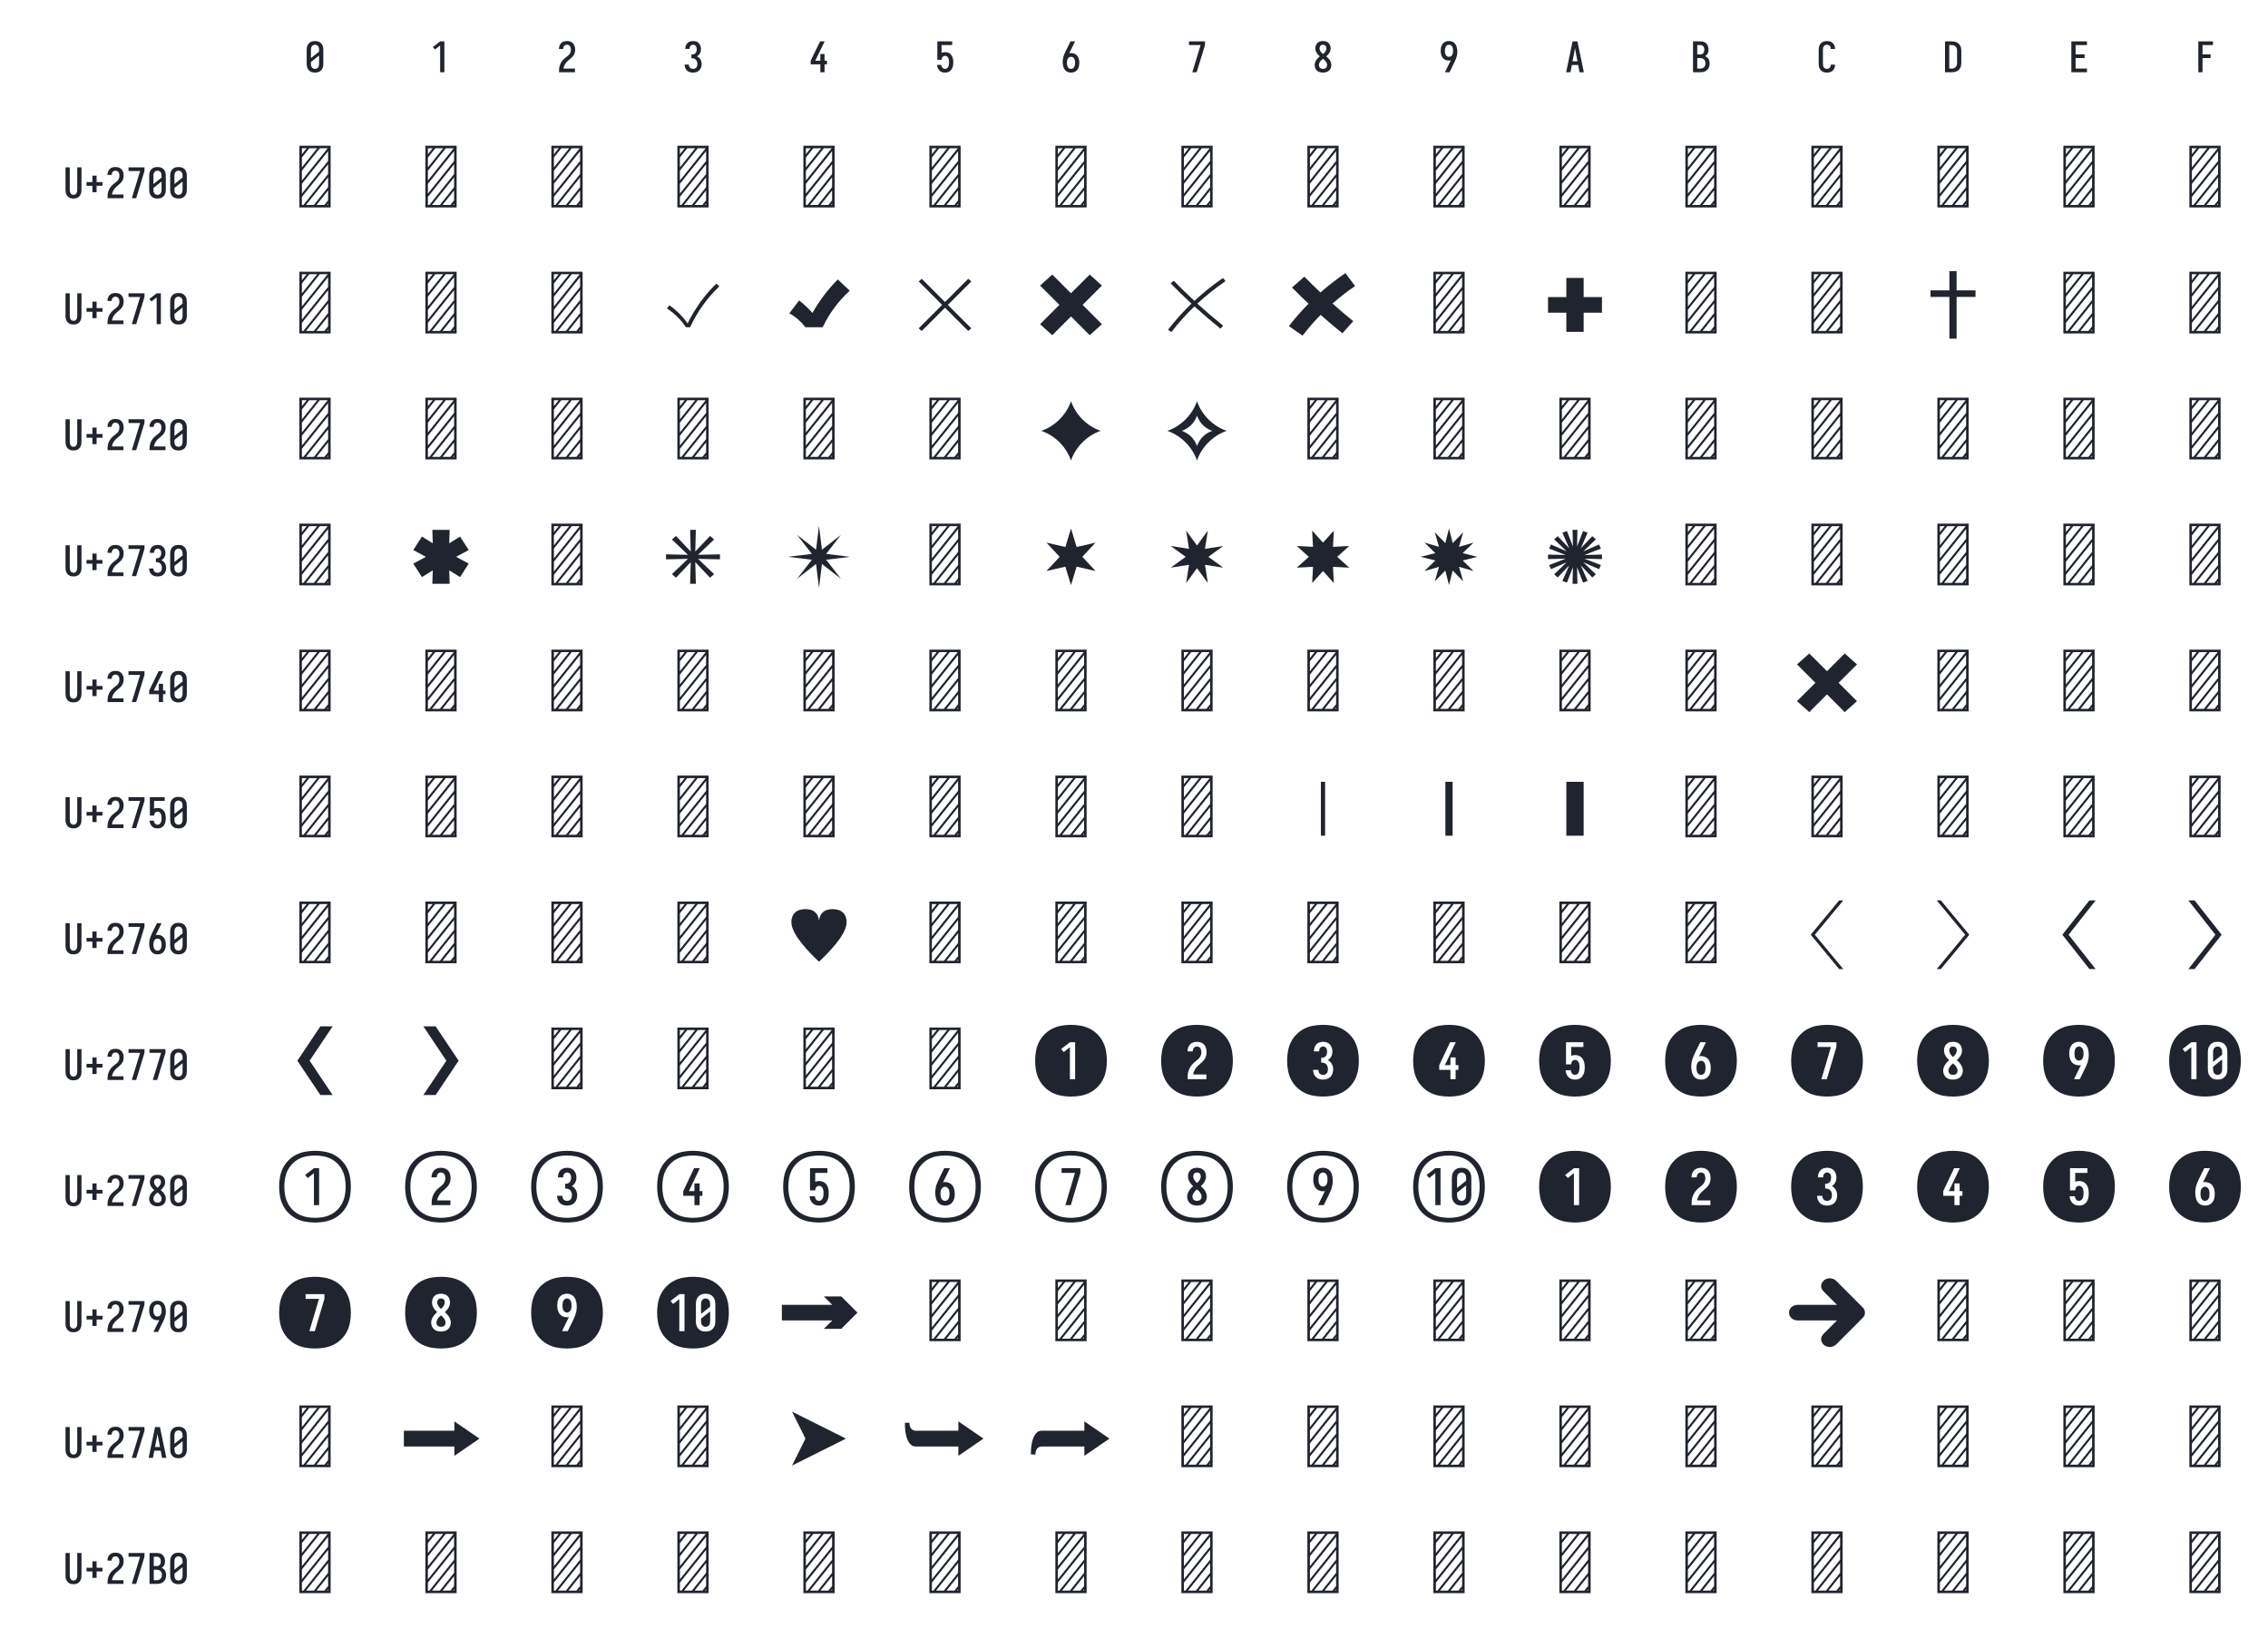 <?xml version="1.0" encoding="UTF-8" standalone="no"?>
<svg xmlns='http://www.w3.org/2000/svg' height="936" viewBox="0 0 1296 936" width="1296"><defs><path d="M 105 69 L 56 69 L 395 -340 L 56 -749 L 105 -749 L 444 -340 Z " id="path44"/><path d="M 138 0 L 336 -647 L 60 -647 L 60 -735 L 440 -735 L 440 -647 L 242 0 Z " id="path8"/><path d="M 179 -19 L 339 -340 L 179 -661 L 821 -340 Z " id="path72"/><path d="M 186 69 L 40 69 L 314 -340 L 40 -749 L 186 -749 L 460 -340 Z " id="path48"/><path d="M 195 -16 L 155 -44 Q 219 -127 289 -204.5 Q 359 -282 434 -355 Q 371 -413 309 -473.5 Q 247 -534 187 -596 L 223 -627 Q 283 -566 344.5 -506 Q 406 -446 469 -388 Q 549 -462 634.5 -530.5 Q 720 -599 810 -660 L 839 -622 Q 750 -562 666.5 -495 Q 583 -428 504 -355 Q 579 -287 655.5 -221.5 Q 732 -156 811 -92 L 779 -57 Q 700 -121 622.5 -187.5 Q 545 -254 469 -322 Q 395 -251 326.5 -174.5 Q 258 -98 195 -16 Z " id="path24"/><path d="M 230 0 L 230 -637 L 107 -542 L 55 -600 L 230 -735 L 330 -735 L 330 0 Z " id="path2"/><path d="M 247 8 Q 220 8 193.5 2.5 Q 167 -3 143.5 -16 Q 120 -29 101.5 -49.5 Q 83 -70 72 -94.5 Q 61 -119 56.5 -146 Q 52 -173 52 -200 L 52 -535 Q 52 -562 56.5 -589 Q 61 -616 72 -640.5 Q 83 -665 101.5 -685.5 Q 120 -706 143.5 -719 Q 167 -732 193.5 -737.5 Q 220 -743 247 -743 Q 273 -743 298 -738.5 Q 323 -734 346 -723 Q 369 -712 387.5 -694 Q 406 -676 418 -653.5 Q 430 -631 436 -606 Q 442 -581 442 -556 L 442 -554 L 341 -554 L 341 -555 Q 341 -575 335.5 -593.5 Q 330 -612 317 -627 Q 304 -642 285.5 -648.5 Q 267 -655 247 -655 Q 226 -655 206 -645.5 Q 186 -636 173.5 -618 Q 161 -600 157 -578.5 Q 153 -557 153 -535 L 153 -200 Q 153 -178 157 -156.5 Q 161 -135 173.5 -117 Q 186 -99 206 -89.5 Q 226 -80 247 -80 Q 267 -80 285.5 -86.5 Q 304 -93 317 -108 Q 330 -123 335.5 -141.5 Q 341 -160 341 -180 L 341 -181 L 442 -181 L 442 -179 Q 442 -154 436 -129 Q 430 -104 418 -81.5 Q 406 -59 387.5 -41 Q 369 -23 346 -12 Q 323 -1 298 3.5 Q 273 8 247 8 Z " id="path13"/><path d="M 250 8 Q 219 8 189 -0.5 Q 159 -9 135 -28 Q 111 -47 94.5 -73.5 Q 78 -100 68.5 -129.5 Q 59 -159 55.5 -189.5 Q 52 -220 52 -250 Q 52 -291 60 -331 Q 68 -371 82 -409 Q 96 -447 114 -483.5 Q 132 -520 150 -556 L 238 -735 L 347 -735 L 240 -517 Q 232 -500 223 -483.5 Q 214 -467 205 -451 Q 217 -454 229 -455 Q 241 -456 253 -456 Q 281 -456 309.5 -449 Q 338 -442 361.5 -426 Q 385 -410 402.5 -386.5 Q 420 -363 430 -336.5 Q 440 -310 444 -281.5 Q 448 -253 448 -224 Q 448 -195 444 -166.5 Q 440 -138 429.5 -111 Q 419 -84 401.5 -60.5 Q 384 -37 360 -21 Q 336 -5 307.5 1.5 Q 279 8 250 8 Z M 250 -80 Q 266 -80 282 -85.5 Q 298 -91 309.5 -102.5 Q 321 -114 328.5 -129 Q 336 -144 340 -159.5 Q 344 -175 345.5 -191.5 Q 347 -208 347 -224 Q 347 -240 345.5 -256.5 Q 344 -273 340 -288.5 Q 336 -304 328.5 -319 Q 321 -334 309.5 -345.5 Q 298 -357 282.5 -362.5 Q 267 -368 251 -368 Q 234 -368 218.5 -362.5 Q 203 -357 191.5 -345.5 Q 180 -334 172 -319.5 Q 164 -305 160 -289 Q 156 -273 154.5 -256.5 Q 153 -240 153 -224 Q 153 -208 154.5 -191.5 Q 156 -175 160 -159.5 Q 164 -144 171.5 -129 Q 179 -114 190.5 -102.5 Q 202 -91 218 -85.5 Q 234 -80 250 -80 Z " id="path7"/><path d="M 250 8 Q 223 8 196 3 Q 169 -2 145 -15 Q 121 -28 102.5 -48.5 Q 84 -69 72.5 -94 Q 61 -119 56.5 -146 Q 52 -173 52 -200 L 52 -535 Q 52 -562 56.5 -589 Q 61 -616 72.5 -641 Q 84 -666 102.5 -686.5 Q 121 -707 145 -720 Q 169 -733 196 -738 Q 223 -743 250 -743 Q 277 -743 304 -738 Q 331 -733 355 -720 Q 379 -707 397.5 -686.5 Q 416 -666 427.5 -641 Q 439 -616 443.5 -589 Q 448 -562 448 -535 L 448 -200 Q 448 -173 443.5 -146 Q 439 -119 427.5 -94 Q 416 -69 397.5 -48.5 Q 379 -28 355 -15 Q 331 -2 304 3 Q 277 8 250 8 Z M 153 -337 L 347 -491 L 347 -535 Q 347 -557 342.5 -578.5 Q 338 -600 325.5 -618 Q 313 -636 292.5 -645.5 Q 272 -655 250 -655 Q 228 -655 207.5 -645.5 Q 187 -636 174.5 -618 Q 162 -600 157.5 -578.5 Q 153 -557 153 -535 Z M 250 -80 Q 272 -80 292.5 -89.5 Q 313 -99 325.5 -117 Q 338 -135 342.5 -156.5 Q 347 -178 347 -200 L 347 -398 L 153 -244 L 153 -200 Q 153 -178 157.5 -156.5 Q 162 -135 174.5 -117 Q 187 -99 207.5 -89.5 Q 228 -80 250 -80 Z " id="path1"/><path d="M 250 8 Q 223 8 196.5 2.5 Q 170 -3 147 -16.5 Q 124 -30 106.5 -50.5 Q 89 -71 78.5 -95.5 Q 68 -120 64 -146.5 Q 60 -173 60 -200 L 60 -735 L 161 -735 L 161 -200 Q 161 -186 162.5 -172 Q 164 -158 168 -144.5 Q 172 -131 179.5 -118.5 Q 187 -106 197.5 -97 Q 208 -88 222 -84 Q 236 -80 250 -80 Q 264 -80 278 -84 Q 292 -88 302.5 -97 Q 313 -106 320.5 -118.5 Q 328 -131 332 -144.5 Q 336 -158 337.5 -172 Q 339 -186 339 -200 L 339 -735 L 440 -735 L 440 -200 Q 440 -173 436 -146.5 Q 432 -120 421.5 -95.5 Q 411 -71 393.5 -50.5 Q 376 -30 353 -16.5 Q 330 -3 303.5 2.5 Q 277 8 250 8 Z " id="path17"/><path d="M 250 8 Q 225 8 200 4 Q 175 -0 152 -10 Q 129 -20 109.5 -37 Q 90 -54 77.5 -75.5 Q 65 -97 58.5 -121.5 Q 52 -146 52 -172 Q 52 -203 62 -232.5 Q 72 -262 88.5 -288 Q 105 -314 127 -336 Q 149 -358 174 -378 Q 152 -396 132.5 -417 Q 113 -438 98.5 -462.5 Q 84 -487 76 -514.5 Q 68 -542 68 -570 Q 68 -594 73.5 -617 Q 79 -640 90.5 -661 Q 102 -682 119.5 -698.5 Q 137 -715 158 -725 Q 179 -735 202.5 -739 Q 226 -743 250 -743 Q 274 -743 297.5 -739 Q 321 -735 342 -725 Q 363 -715 380.5 -698.5 Q 398 -682 409.5 -661 Q 421 -640 426.5 -617 Q 432 -594 432 -570 Q 432 -542 424 -514.5 Q 416 -487 401.5 -462.5 Q 387 -438 367.5 -417 Q 348 -396 326 -378 Q 351 -358 373 -336 Q 395 -314 411.5 -288 Q 428 -262 438 -232.5 Q 448 -203 448 -172 Q 448 -146 441.5 -121.5 Q 435 -97 422.5 -75.5 Q 410 -54 390.5 -37 Q 371 -20 348 -10 Q 325 -0 300 4 Q 275 8 250 8 Z M 250 -435 Q 266 -447 280.5 -461.5 Q 295 -476 306.5 -493 Q 318 -510 325 -529.5 Q 332 -549 332 -569 Q 332 -586 326.5 -602.5 Q 321 -619 310 -631.5 Q 299 -644 283 -649.5 Q 267 -655 250 -655 Q 233 -655 217 -649.5 Q 201 -644 190 -631.5 Q 179 -619 173.5 -602.5 Q 168 -586 168 -569 Q 168 -549 175 -529.5 Q 182 -510 193.5 -493 Q 205 -476 219.5 -461.5 Q 234 -447 250 -435 Z M 250 -80 Q 269 -80 287.5 -85.5 Q 306 -91 320 -104 Q 334 -117 340.5 -135.5 Q 347 -154 347 -173 Q 347 -196 338.5 -217.5 Q 330 -239 316.5 -257.5 Q 303 -276 285.5 -291 Q 268 -306 250 -320 Q 232 -306 214.5 -291 Q 197 -276 183.5 -257.5 Q 170 -239 161.5 -217.5 Q 153 -196 153 -173 Q 153 -154 159.5 -135.5 Q 166 -117 180 -104 Q 194 -91 212.5 -85.5 Q 231 -80 250 -80 Z " id="path9"/><path d="M 252 8 Q 226 8 200 3.5 Q 174 -1 150.5 -12 Q 127 -23 107.5 -41 Q 88 -59 75.5 -82 Q 63 -105 56.5 -130.5 Q 50 -156 50 -183 L 151 -183 Q 151 -162 157.5 -142.5 Q 164 -123 178 -108 Q 192 -93 212 -86.5 Q 232 -80 252 -80 Q 275 -80 296 -88.5 Q 317 -97 330.5 -114.5 Q 344 -132 349.5 -154 Q 355 -176 355 -198 Q 355 -217 351 -235.5 Q 347 -254 338.5 -271 Q 330 -288 316.5 -301 Q 303 -314 286 -322 Q 269 -330 250 -332 Q 231 -334 212 -334 L 212 -422 Q 229 -422 246 -424 Q 263 -426 278.5 -433 Q 294 -440 306 -452.5 Q 318 -465 325.5 -480.5 Q 333 -496 336 -513 Q 339 -530 339 -547 Q 339 -566 334.5 -585.5 Q 330 -605 319 -621 Q 308 -637 290 -646 Q 272 -655 253 -655 Q 234 -655 216.5 -647.5 Q 199 -640 188 -625.5 Q 177 -611 172 -593 Q 167 -575 167 -556 L 167 -555 L 66 -555 L 66 -558 Q 66 -582 71.5 -606.5 Q 77 -631 88.5 -653 Q 100 -675 117.5 -693 Q 135 -711 157 -722.5 Q 179 -734 203.5 -738.5 Q 228 -743 253 -743 Q 278 -743 303 -738 Q 328 -733 350.5 -721 Q 373 -709 390 -690 Q 407 -671 418 -648 Q 429 -625 434.5 -600 Q 440 -575 440 -550 Q 440 -524 434 -498.5 Q 428 -473 415.5 -450.5 Q 403 -428 384.5 -409.5 Q 366 -391 343 -379 Q 369 -368 391 -348.5 Q 413 -329 427.5 -304.5 Q 442 -280 449 -252 Q 456 -224 456 -195 Q 456 -168 450 -141.5 Q 444 -115 431.5 -91 Q 419 -67 400 -47 Q 381 -27 357 -14.5 Q 333 -2 306.5 3 Q 280 8 252 8 Z " id="path4"/><path d="M 252 8 Q 227 8 202.5 3.5 Q 178 -1 156.5 -12.5 Q 135 -24 117.5 -42 Q 100 -60 88 -81 Q 76 -102 69 -126 Q 62 -150 60 -174 L 60 -176 L 160 -176 L 161 -172 Q 164 -154 170.5 -137 Q 177 -120 188.5 -107 Q 200 -94 217 -87 Q 234 -80 252 -80 Q 269 -80 285 -87 Q 301 -94 312 -106.5 Q 323 -119 330 -135 Q 337 -151 340.5 -167.5 Q 344 -184 345.5 -201 Q 347 -218 347 -235 Q 347 -252 345.5 -269 Q 344 -286 340.5 -302.5 Q 337 -319 330.5 -334.5 Q 324 -350 313.5 -363 Q 303 -376 287 -383.5 Q 271 -391 254 -391 Q 236 -391 219.5 -384 Q 203 -377 191.5 -363 Q 180 -349 174.5 -331.5 Q 169 -314 168 -296 L 68 -296 L 68 -735 L 421 -735 L 421 -647 L 168 -647 L 168 -462 Q 188 -471 210 -474.5 Q 232 -478 254 -478 Q 284 -478 312.5 -470.5 Q 341 -463 364.5 -445.5 Q 388 -428 404.5 -403.5 Q 421 -379 430.5 -351 Q 440 -323 444 -294 Q 448 -265 448 -235 Q 448 -206 444 -176.5 Q 440 -147 430.5 -119 Q 421 -91 404 -66.5 Q 387 -42 363 -24.5 Q 339 -7 310 0.5 Q 281 8 252 8 Z " id="path6"/><path d="M 257 26 L 94 -87 Q 148 -157 206.5 -224 Q 265 -291 328 -354 Q 278 -401 228.5 -449.5 Q 179 -498 131 -547 L 278 -676 Q 325 -628 373 -581 Q 421 -534 470 -488 Q 540 -550 614.5 -607.5 Q 689 -665 767 -718 L 882 -564 Q 812 -517 744.5 -464.5 Q 677 -412 613 -356 Q 674 -302 735.5 -249.5 Q 797 -197 860 -146 L 731 -2 Q 665 -55 600 -110 Q 535 -165 472 -221 Q 414 -163 360.5 -101 Q 307 -39 257 26 Z " id="path25"/><path d="M 262 0 L 153 0 L 260 -218 Q 268 -235 277 -251.5 Q 286 -268 295 -284 Q 283 -281 271 -280 Q 259 -279 247 -279 Q 219 -279 190.5 -286 Q 162 -293 138.5 -309 Q 115 -325 97.5 -348.5 Q 80 -372 70 -398.5 Q 60 -425 56 -453.5 Q 52 -482 52 -511 Q 52 -540 56 -568.5 Q 60 -597 70.5 -624 Q 81 -651 98.5 -674.5 Q 116 -698 140 -714 Q 164 -730 192.5 -736.5 Q 221 -743 250 -743 Q 281 -743 311 -734.5 Q 341 -726 365 -707 Q 389 -688 405.5 -661.5 Q 422 -635 431.5 -605.5 Q 441 -576 444.5 -545.5 Q 448 -515 448 -485 Q 448 -444 440 -404 Q 432 -364 418 -326 Q 404 -288 386 -251.5 Q 368 -215 350 -179 Z M 249 -367 Q 266 -367 281.5 -372.5 Q 297 -378 308.5 -389.5 Q 320 -401 328 -415.5 Q 336 -430 340 -446 Q 344 -462 345.5 -478.5 Q 347 -495 347 -511 Q 347 -527 345.5 -543.5 Q 344 -560 340 -575.5 Q 336 -591 328.5 -606 Q 321 -621 309.5 -632.5 Q 298 -644 282 -649.5 Q 266 -655 250 -655 Q 234 -655 218 -649.5 Q 202 -644 190.5 -632.5 Q 179 -621 171.5 -606 Q 164 -591 160 -575.5 Q 156 -560 154.5 -543.5 Q 153 -527 153 -511 Q 153 -495 154.5 -478.5 Q 156 -462 160 -446.5 Q 164 -431 171.5 -416 Q 179 -401 190.5 -389.5 Q 202 -378 217.5 -372.5 Q 233 -367 249 -367 Z " id="path10"/><path d="M 277 21 L 132 -110 L 362 -340 L 132 -570 L 277 -701 L 500 -478 L 723 -701 L 868 -570 L 638 -340 L 868 -110 L 723 21 L 500 -202 Z " id="path23"/><path d="M 282 0 L 282 -188 L 52 -188 L 52 -275 L 276 -735 L 385 -735 L 161 -275 L 282 -275 L 282 -435 L 382 -435 L 382 -275 L 440 -275 L 440 -188 L 382 -188 L 382 0 Z " id="path5"/><path d="M 289 9 L 143 -121 L 362 -340 L 143 -559 L 289 -689 L 500 -478 L 711 -689 L 857 -559 L 638 -340 L 857 -121 L 711 9 L 500 -202 Z " id="path38"/><path d="M 300 -143 L 200 -143 L 200 -296 L 60 -296 L 60 -384 L 200 -384 L 200 -537 L 300 -537 L 300 -384 L 440 -384 L 440 -296 L 300 -296 Z " id="path18"/><path d="M 337 -120 L 337 -501 L 264 -443 L 233 -479 L 337 -560 L 399 -560 L 399 -120 Z M 650 -115 Q 634 -115 618 -118 Q 602 -121 588 -129 Q 574 -137 563 -149.5 Q 552 -162 545.5 -176.5 Q 539 -191 536.5 -207 Q 534 -223 534 -239 L 534 -441 Q 534 -457 536.5 -473 Q 539 -489 545.5 -503.5 Q 552 -518 563 -530.5 Q 574 -543 588 -551 Q 602 -559 618 -562 Q 634 -565 650 -565 Q 666 -565 682 -562 Q 698 -559 712 -551 Q 726 -543 737 -530.5 Q 748 -518 754.5 -503.5 Q 761 -489 763.5 -473 Q 766 -457 766 -440 L 766 -239 Q 766 -223 763.5 -207 Q 761 -191 754.5 -176.5 Q 748 -162 737 -149.5 Q 726 -137 712 -129 Q 698 -121 682 -118 Q 666 -115 650 -115 Z M 596 -325 L 704 -411 L 704 -440 Q 704 -453 701.5 -465.5 Q 699 -478 692 -488 Q 685 -498 673.5 -503.5 Q 662 -509 650 -509 Q 638 -509 626.5 -503.5 Q 615 -498 608 -488 Q 601 -478 598.5 -465.5 Q 596 -453 596 -440 Z M 650 -171 Q 662 -171 673.5 -176.5 Q 685 -182 692 -192 Q 699 -202 701.5 -214.5 Q 704 -227 704 -239 L 704 -355 L 596 -269 L 596 -239 Q 596 -227 598.5 -214.5 Q 601 -202 608 -192 Q 615 -182 626.5 -176.5 Q 638 -171 650 -171 Z M 500 87 Q 443 87 386 77 Q 329 67 278 41.5 Q 227 16 185.5 -25.5 Q 144 -67 118.5 -118 Q 93 -169 83 -226 Q 73 -283 73 -340 Q 73 -397 83 -454 Q 93 -511 118.5 -562 Q 144 -613 185.5 -654.5 Q 227 -696 278 -721.5 Q 329 -747 386 -757 Q 443 -767 500 -767 Q 557 -767 614 -757 Q 671 -747 722 -721.5 Q 773 -696 814.5 -654.5 Q 856 -613 881.5 -562 Q 907 -511 917 -454 Q 927 -397 927 -340 Q 927 -283 917 -226 Q 907 -169 881.5 -118 Q 856 -67 814.5 -25.5 Q 773 16 722 41.5 Q 671 67 614 77 Q 557 87 500 87 Z M 500 31 Q 549 31 598 22 Q 647 13 691 -9.5 Q 735 -32 770 -68 Q 805 -104 826.5 -148.5 Q 848 -193 856.5 -242 Q 865 -291 865 -340 Q 865 -389 856.5 -438 Q 848 -487 826.5 -531.5 Q 805 -576 770 -612 Q 735 -648 691 -670.5 Q 647 -693 598 -702 Q 549 -711 500 -711 Q 451 -711 402 -702 Q 353 -693 309 -670.5 Q 265 -648 230 -612 Q 195 -576 173.5 -531.5 Q 152 -487 143.5 -438 Q 135 -389 135 -340 Q 135 -291 143.5 -242 Q 152 -193 173.5 -148.5 Q 195 -104 230 -68 Q 265 -32 309 -9.5 Q 353 13 402 22 Q 451 31 500 31 Z " id="path68"/><path d="M 338 -74 Q 299 -125 251 -167 Q 203 -209 147 -240 L 263 -393 Q 306 -360 346 -322.5 Q 386 -285 422 -244 Q 484 -354 559.5 -454 Q 635 -554 724 -643 L 866 -509 Q 766 -418 684 -307.5 Q 602 -197 544 -74 Z " id="path21"/><path d="M 371 -28 L 381 -221 L 188 -211 L 331 -340 L 188 -469 L 381 -459 L 371 -652 L 500 -509 L 629 -652 L 619 -459 L 812 -469 L 669 -340 L 812 -211 L 619 -221 L 629 -28 L 500 -171 Z " id="path35"/><path d="M 371 -28 L 405 -245 L 188 -211 L 365 -340 L 188 -469 L 405 -435 L 371 -652 L 500 -475 L 629 -652 L 595 -435 L 812 -469 L 635 -340 L 812 -211 L 595 -245 L 629 -28 L 500 -205 Z " id="path34"/><path d="M 388 -120 Q 388 -144 389.5 -167.5 Q 391 -191 397.5 -213.5 Q 404 -236 415.5 -256.5 Q 427 -277 442.5 -295 Q 458 -313 476.5 -327.5 Q 495 -342 513 -357.5 Q 531 -373 541.5 -394.5 Q 552 -416 552 -439 Q 552 -452 549.5 -464 Q 547 -476 541 -486.5 Q 535 -497 524 -503 Q 513 -509 500 -509 Q 489 -509 479 -505 Q 469 -501 462 -492 Q 455 -483 452 -472.5 Q 449 -462 449 -451 L 387 -451 L 387 -452 Q 387 -474 394.5 -496 Q 402 -518 418 -534.5 Q 434 -551 456 -558 Q 478 -565 500 -565 Q 524 -565 547.5 -556.5 Q 571 -548 586.5 -529.5 Q 602 -511 608 -487.5 Q 614 -464 614 -439 Q 614 -420 609 -400.5 Q 604 -381 593.5 -363.5 Q 583 -346 569 -332 Q 555 -318 540 -305 Q 525 -292 510.5 -278.5 Q 496 -265 484.5 -248.5 Q 473 -232 465 -213.5 Q 457 -195 454 -176 L 612 -176 L 612 -120 Z M 500 87 Q 443 87 386 77 Q 329 67 278 41.5 Q 227 16 185.5 -25.5 Q 144 -67 118.5 -118 Q 93 -169 83 -226 Q 73 -283 73 -340 Q 73 -397 83 -454 Q 93 -511 118.5 -562 Q 144 -613 185.5 -654.5 Q 227 -696 278 -721.5 Q 329 -747 386 -757 Q 443 -767 500 -767 Q 557 -767 614 -757 Q 671 -747 722 -721.5 Q 773 -696 814.5 -654.5 Q 856 -613 881.5 -562 Q 907 -511 917 -454 Q 927 -397 927 -340 Q 927 -283 917 -226 Q 907 -169 881.5 -118 Q 856 -67 814.5 -25.5 Q 773 16 722 41.5 Q 671 67 614 77 Q 557 87 500 87 Z M 500 31 Q 549 31 598 22 Q 647 13 691 -9.5 Q 735 -32 770 -68 Q 805 -104 826.5 -148.5 Q 848 -193 856.5 -242 Q 865 -291 865 -340 Q 865 -389 856.5 -438 Q 848 -487 826.5 -531.5 Q 805 -576 770 -612 Q 735 -648 691 -670.5 Q 647 -693 598 -702 Q 549 -711 500 -711 Q 451 -711 402 -702 Q 353 -693 309 -670.5 Q 265 -648 230 -612 Q 195 -576 173.5 -531.5 Q 152 -487 143.5 -438 Q 135 -389 135 -340 Q 135 -291 143.5 -242 Q 152 -193 173.5 -148.5 Q 195 -104 230 -68 Q 265 -32 309 -9.5 Q 353 13 402 22 Q 451 31 500 31 Z " id="path60"/><path d="M 39 0 L 192 -735 L 308 -735 L 461 0 L 358 0 L 326 -172 L 174 -172 L 142 0 Z M 309 -260 L 265 -490 Q 262 -511 258 -531.5 Q 254 -552 250 -572 Q 246 -552 242 -531.5 Q 238 -511 235 -490 L 191 -260 Z " id="path11"/><path d="M 395 69 L 56 -340 L 395 -749 L 444 -749 L 105 -340 L 444 69 Z " id="path43"/><path d="M 397 -19 L 397 -247 L 179 -247 L 179 -433 L 397 -433 L 397 -661 L 603 -661 L 603 -433 L 821 -433 L 821 -247 L 603 -247 L 603 -19 Z " id="path26"/><path d="M 397 -19 L 397 -661 L 603 -661 L 603 -19 Z " id="path41"/><path d="M 397 -19 L 402 -179 L 273 -99 L 170 -259 L 320 -340 L 170 -421 L 273 -581 L 402 -501 L 397 -661 L 603 -661 L 598 -501 L 727 -581 L 830 -421 L 680 -340 L 830 -259 L 727 -99 L 598 -179 L 603 -19 Z " id="path30"/><path d="M 416 -74 Q 371 -141 314 -197.5 Q 257 -254 191 -297 L 219 -335 Q 282 -291 337 -236.5 Q 392 -182 436 -119 Q 500 -251 586 -370.5 Q 672 -490 778 -593 L 813 -560 Q 704 -456 616.5 -333.5 Q 529 -211 466 -74 Z " id="path20"/><path d="M 433 -120 L 500 -344 L 547 -504 L 388 -504 L 388 -560 L 612 -560 L 612 -504 L 536 -248 L 498 -120 Z M 500 87 Q 443 87 386 77 Q 329 67 278 41.5 Q 227 16 185.5 -25.5 Q 144 -67 118.5 -118 Q 93 -169 83 -226 Q 73 -283 73 -340 Q 73 -397 83 -454 Q 93 -511 118.5 -562 Q 144 -613 185.5 -654.5 Q 227 -696 278 -721.5 Q 329 -747 386 -757 Q 443 -767 500 -767 Q 557 -767 614 -757 Q 671 -747 722 -721.5 Q 773 -696 814.5 -654.5 Q 856 -613 881.5 -562 Q 907 -511 917 -454 Q 927 -397 927 -340 Q 927 -283 917 -226 Q 907 -169 881.5 -118 Q 856 -67 814.5 -25.5 Q 773 16 722 41.5 Q 671 67 614 77 Q 557 87 500 87 Z M 500 31 Q 549 31 598 22 Q 647 13 691 -9.5 Q 735 -32 770 -68 Q 805 -104 826.5 -148.5 Q 848 -193 856.5 -242 Q 865 -291 865 -340 Q 865 -389 856.5 -438 Q 848 -487 826.5 -531.5 Q 805 -576 770 -612 Q 735 -648 691 -670.5 Q 647 -693 598 -702 Q 549 -711 500 -711 Q 451 -711 402 -702 Q 353 -693 309 -670.5 Q 265 -648 230 -612 Q 195 -576 173.5 -531.5 Q 152 -487 143.5 -438 Q 135 -389 135 -340 Q 135 -291 143.5 -242 Q 152 -193 173.5 -148.5 Q 195 -104 230 -68 Q 265 -32 309 -9.5 Q 353 13 402 22 Q 451 31 500 31 Z " id="path65"/><path d="M 441 -120 L 506 -253 Q 510 -262 514.5 -270.5 Q 519 -279 524 -288 Q 518 -286 511.5 -285.5 Q 505 -285 498 -285 Q 473 -285 449 -296 Q 425 -307 410 -328 Q 395 -349 389.5 -374.5 Q 384 -400 384 -425 Q 384 -442 386 -459.5 Q 388 -477 394 -493 Q 400 -509 410 -523 Q 420 -537 434.5 -547 Q 449 -557 466 -561 Q 483 -565 500 -565 Q 518 -565 536 -559.5 Q 554 -554 568.5 -542.5 Q 583 -531 592.5 -515 Q 602 -499 607 -481.5 Q 612 -464 614 -445.5 Q 616 -427 616 -408 Q 616 -385 612 -361.5 Q 608 -338 600.5 -315.5 Q 593 -293 582.5 -271.5 Q 572 -250 562 -228 L 509 -120 Z M 500 -341 Q 514 -341 526 -349.5 Q 538 -358 544 -370.5 Q 550 -383 552 -397 Q 554 -411 554 -425 Q 554 -439 552 -453 Q 550 -467 544 -480 Q 538 -493 526 -501 Q 514 -509 500 -509 Q 486 -509 474 -501 Q 462 -493 456 -480 Q 450 -467 448 -453 Q 446 -439 446 -425 Q 446 -411 448 -397 Q 450 -383 456 -370.5 Q 462 -358 474 -349.5 Q 486 -341 500 -341 Z M 500 87 Q 443 87 386 77 Q 329 67 278 41.5 Q 227 16 185.5 -25.5 Q 144 -67 118.5 -118 Q 93 -169 83 -226 Q 73 -283 73 -340 Q 73 -397 83 -454 Q 93 -511 118.5 -562 Q 144 -613 185.5 -654.5 Q 227 -696 278 -721.5 Q 329 -747 386 -757 Q 443 -767 500 -767 Q 557 -767 614 -757 Q 671 -747 722 -721.5 Q 773 -696 814.5 -654.5 Q 856 -613 881.5 -562 Q 907 -511 917 -454 Q 927 -397 927 -340 Q 927 -283 917 -226 Q 907 -169 881.5 -118 Q 856 -67 814.5 -25.5 Q 773 16 722 41.5 Q 671 67 614 77 Q 557 87 500 87 Z M 500 31 Q 549 31 598 22 Q 647 13 691 -9.5 Q 735 -32 770 -68 Q 805 -104 826.5 -148.5 Q 848 -193 856.5 -242 Q 865 -291 865 -340 Q 865 -389 856.5 -438 Q 848 -487 826.5 -531.5 Q 805 -576 770 -612 Q 735 -648 691 -670.5 Q 647 -693 598 -702 Q 549 -711 500 -711 Q 451 -711 402 -702 Q 353 -693 309 -670.5 Q 265 -648 230 -612 Q 195 -576 173.5 -531.5 Q 152 -487 143.5 -438 Q 135 -389 135 -340 Q 135 -291 143.5 -242 Q 152 -193 173.5 -148.5 Q 195 -104 230 -68 Q 265 -32 309 -9.5 Q 353 13 402 22 Q 451 31 500 31 Z " id="path67"/><path d="M 448 69 L 374 69 L 52 -340 L 374 -749 L 448 -749 L 126 -340 Z " id="path45"/><path d="M 457 62 L 457 -435 L 232 -435 L 232 -513 L 457 -513 L 457 -742 L 543 -742 L 543 -513 L 768 -513 L 768 -435 L 543 -435 L 543 62 Z " id="path27"/><path d="M 460 69 L 314 69 L 40 -340 L 314 -749 L 460 -749 L 186 -340 Z " id="path47"/><path d="M 466 -19 L 473 -277 L 297 -91 L 249 -134 L 440 -316 L 179 -310 L 179 -370 L 440 -364 L 249 -546 L 297 -589 L 473 -403 L 466 -661 L 534 -661 L 527 -403 L 703 -589 L 751 -546 L 560 -364 L 821 -370 L 821 -310 L 560 -316 L 751 -134 L 703 -91 L 527 -277 L 534 -19 Z " id="path31"/><path d="M 487 -120 L 487 -501 L 414 -443 L 383 -479 L 487 -560 L 549 -560 L 549 -120 Z M 500 87 Q 443 87 386 77 Q 329 67 278 41.5 Q 227 16 185.5 -25.5 Q 144 -67 118.5 -118 Q 93 -169 83 -226 Q 73 -283 73 -340 Q 73 -397 83 -454 Q 93 -511 118.5 -562 Q 144 -613 185.5 -654.5 Q 227 -696 278 -721.5 Q 329 -747 386 -757 Q 443 -767 500 -767 Q 557 -767 614 -757 Q 671 -747 722 -721.5 Q 773 -696 814.5 -654.5 Q 856 -613 881.5 -562 Q 907 -511 917 -454 Q 927 -397 927 -340 Q 927 -283 917 -226 Q 907 -169 881.5 -118 Q 856 -67 814.5 -25.5 Q 773 16 722 41.5 Q 671 67 614 77 Q 557 87 500 87 Z M 500 31 Q 549 31 598 22 Q 647 13 691 -9.5 Q 735 -32 770 -68 Q 805 -104 826.5 -148.5 Q 848 -193 856.5 -242 Q 865 -291 865 -340 Q 865 -389 856.5 -438 Q 848 -487 826.5 -531.5 Q 805 -576 770 -612 Q 735 -648 691 -670.5 Q 647 -693 598 -702 Q 549 -711 500 -711 Q 451 -711 402 -702 Q 353 -693 309 -670.5 Q 265 -648 230 -612 Q 195 -576 173.5 -531.5 Q 152 -487 143.5 -438 Q 135 -389 135 -340 Q 135 -291 143.5 -242 Q 152 -193 173.5 -148.5 Q 195 -104 230 -68 Q 265 -32 309 -9.5 Q 353 13 402 22 Q 451 31 500 31 Z " id="path59"/><path d="M 500 -115 Q 478 -115 456 -121 Q 434 -127 417.5 -141.5 Q 401 -156 392 -177 Q 383 -198 383 -221 Q 383 -239 389 -257 Q 395 -275 405 -291 Q 415 -307 427.5 -320.5 Q 440 -334 454 -346 Q 442 -358 430.5 -371 Q 419 -384 410.5 -398.5 Q 402 -413 397.5 -429.5 Q 393 -446 393 -464 Q 393 -484 400.5 -504.5 Q 408 -525 423 -539 Q 438 -553 458.5 -559 Q 479 -565 500 -565 Q 521 -565 541.5 -559 Q 562 -553 577 -539 Q 592 -525 599.5 -504.5 Q 607 -484 607 -464 Q 607 -446 602.5 -429.5 Q 598 -413 589.5 -398.5 Q 581 -384 569.5 -371 Q 558 -358 546 -346 Q 560 -334 572.5 -320.5 Q 585 -307 595 -291 Q 605 -275 611 -257 Q 617 -239 617 -221 Q 617 -198 608 -177 Q 599 -156 582.5 -141.5 Q 566 -127 544 -121 Q 522 -115 500 -115 Z M 500 -384 Q 509 -392 517 -400.5 Q 525 -409 531 -419 Q 537 -429 541 -440 Q 545 -451 545 -463 Q 545 -472 542 -481 Q 539 -490 533 -496.5 Q 527 -503 518 -506 Q 509 -509 500 -509 Q 491 -509 482 -506 Q 473 -503 467 -496.5 Q 461 -490 458 -481 Q 455 -472 455 -463 Q 455 -451 459 -440 Q 463 -429 469 -419 Q 475 -409 483 -400.5 Q 491 -392 500 -384 Z M 500 -171 Q 511 -171 521 -174 Q 531 -177 539 -184 Q 547 -191 550.5 -201 Q 554 -211 554 -222 Q 554 -235 549 -247.5 Q 544 -260 536.5 -270.5 Q 529 -281 519.5 -290.5 Q 510 -300 500 -308 Q 490 -300 480.5 -290.5 Q 471 -281 463.5 -270.5 Q 456 -260 451 -247.5 Q 446 -235 446 -222 Q 446 -211 449.5 -201 Q 453 -191 461 -184 Q 469 -177 479 -174 Q 489 -171 500 -171 Z M 500 87 Q 443 87 386 77 Q 329 67 278 41.5 Q 227 16 185.5 -25.5 Q 144 -67 118.5 -118 Q 93 -169 83 -226 Q 73 -283 73 -340 Q 73 -397 83 -454 Q 93 -511 118.5 -562 Q 144 -613 185.5 -654.5 Q 227 -696 278 -721.5 Q 329 -747 386 -757 Q 443 -767 500 -767 Q 557 -767 614 -757 Q 671 -747 722 -721.5 Q 773 -696 814.5 -654.5 Q 856 -613 881.5 -562 Q 907 -511 917 -454 Q 927 -397 927 -340 Q 927 -283 917 -226 Q 907 -169 881.5 -118 Q 856 -67 814.5 -25.5 Q 773 16 722 41.5 Q 671 67 614 77 Q 557 87 500 87 Z M 500 31 Q 549 31 598 22 Q 647 13 691 -9.5 Q 735 -32 770 -68 Q 805 -104 826.5 -148.5 Q 848 -193 856.5 -242 Q 865 -291 865 -340 Q 865 -389 856.5 -438 Q 848 -487 826.5 -531.5 Q 805 -576 770 -612 Q 735 -648 691 -670.5 Q 647 -693 598 -702 Q 549 -711 500 -711 Q 451 -711 402 -702 Q 353 -693 309 -670.5 Q 265 -648 230 -612 Q 195 -576 173.5 -531.5 Q 152 -487 143.5 -438 Q 135 -389 135 -340 Q 135 -291 143.5 -242 Q 152 -193 173.5 -148.5 Q 195 -104 230 -68 Q 265 -32 309 -9.5 Q 353 13 402 22 Q 451 31 500 31 Z " id="path66"/><path d="M 500 -115 Q 482 -115 464 -120.5 Q 446 -126 431.5 -137.5 Q 417 -149 407.5 -165 Q 398 -181 393 -198.5 Q 388 -216 386 -234.5 Q 384 -253 384 -272 Q 384 -295 388 -318.5 Q 392 -342 399.5 -364.5 Q 407 -387 417.5 -408.5 Q 428 -430 438 -452 L 491 -560 L 559 -560 L 494 -427 Q 490 -418 485.5 -409.5 Q 481 -401 476 -392 Q 482 -394 488.5 -394.5 Q 495 -395 502 -395 Q 527 -395 551 -384 Q 575 -373 590 -352 Q 605 -331 610.5 -305.5 Q 616 -280 616 -255 Q 616 -238 614 -220.5 Q 612 -203 606 -187 Q 600 -171 590 -157 Q 580 -143 565.5 -133 Q 551 -123 534 -119 Q 517 -115 500 -115 Z M 500 -171 Q 514 -171 526 -179 Q 538 -187 544 -200 Q 550 -213 552 -227 Q 554 -241 554 -255 Q 554 -269 552 -283 Q 550 -297 544 -309.5 Q 538 -322 526 -330.5 Q 514 -339 500 -339 Q 486 -339 474 -330.5 Q 462 -322 456 -309.5 Q 450 -297 448 -283 Q 446 -269 446 -255 Q 446 -241 448 -227 Q 450 -213 456 -200 Q 462 -187 474 -179 Q 486 -171 500 -171 Z M 500 87 Q 443 87 386 77 Q 329 67 278 41.5 Q 227 16 185.5 -25.5 Q 144 -67 118.5 -118 Q 93 -169 83 -226 Q 73 -283 73 -340 Q 73 -397 83 -454 Q 93 -511 118.5 -562 Q 144 -613 185.5 -654.5 Q 227 -696 278 -721.5 Q 329 -747 386 -757 Q 443 -767 500 -767 Q 557 -767 614 -757 Q 671 -747 722 -721.5 Q 773 -696 814.5 -654.5 Q 856 -613 881.5 -562 Q 907 -511 917 -454 Q 927 -397 927 -340 Q 927 -283 917 -226 Q 907 -169 881.5 -118 Q 856 -67 814.5 -25.5 Q 773 16 722 41.5 Q 671 67 614 77 Q 557 87 500 87 Z M 500 31 Q 549 31 598 22 Q 647 13 691 -9.5 Q 735 -32 770 -68 Q 805 -104 826.5 -148.5 Q 848 -193 856.5 -242 Q 865 -291 865 -340 Q 865 -389 856.5 -438 Q 848 -487 826.5 -531.5 Q 805 -576 770 -612 Q 735 -648 691 -670.5 Q 647 -693 598 -702 Q 549 -711 500 -711 Q 451 -711 402 -702 Q 353 -693 309 -670.5 Q 265 -648 230 -612 Q 195 -576 173.5 -531.5 Q 152 -487 143.5 -438 Q 135 -389 135 -340 Q 135 -291 143.5 -242 Q 152 -193 173.5 -148.5 Q 195 -104 230 -68 Q 265 -32 309 -9.5 Q 353 13 402 22 Q 451 31 500 31 Z " id="path64"/><path d="M 500 -19 Q 473 -44 446.5 -70 Q 420 -96 395 -122.5 Q 370 -149 345.5 -177 Q 321 -205 297.5 -233.5 Q 274 -262 253 -292 Q 232 -322 214 -354.5 Q 196 -387 183.5 -422 Q 171 -457 171 -494 Q 171 -526 183 -556.5 Q 195 -587 219.5 -608 Q 244 -629 275.5 -637 Q 307 -645 339 -645 Q 368 -645 397.5 -637.5 Q 427 -630 450 -611 Q 473 -592 485.5 -563.5 Q 498 -535 500 -506 Q 502 -535 514.5 -563.5 Q 527 -592 550 -611 Q 573 -630 602.5 -637.5 Q 632 -645 661 -645 Q 693 -645 724.5 -637 Q 756 -629 780.5 -608 Q 805 -587 817 -556.5 Q 829 -526 829 -494 Q 829 -457 816.5 -422 Q 804 -387 786 -354.5 Q 768 -322 747 -292 Q 726 -262 702.5 -233.5 Q 679 -205 654.5 -177 Q 630 -149 605 -122.5 Q 580 -96 553.5 -70 Q 527 -44 500 -19 Z " id="path42"/><path d="M 500 -3 L 433 -223 L 208 -171 L 365 -340 L 208 -509 L 433 -457 L 500 -677 L 567 -457 L 792 -509 L 635 -340 L 792 -171 L 567 -223 Z " id="path33"/><path d="M 500 -3 L 456 -177 L 331 -48 L 381 -221 L 208 -171 L 337 -296 L 163 -340 L 337 -384 L 208 -509 L 381 -459 L 331 -632 L 456 -503 L 500 -677 L 544 -503 L 669 -632 L 619 -459 L 792 -509 L 663 -384 L 837 -340 L 663 -296 L 792 -171 L 619 -221 L 669 -48 L 544 -177 Z " id="path36"/><path d="M 500 13 Q 479 -48 444 -103 Q 409 -158 363.5 -203.5 Q 318 -249 263 -284 Q 208 -319 147 -340 Q 208 -361 263 -396 Q 318 -431 363.5 -476.5 Q 409 -522 444 -577 Q 479 -632 500 -693 Q 521 -632 556 -577 Q 591 -522 636.5 -476.5 Q 682 -431 737 -396 Q 792 -361 853 -340 Q 792 -319 737 -284 Q 682 -249 636.5 -203.5 Q 591 -158 556 -103 Q 521 -48 500 13 Z " id="path28"/><path d="M 500 13 Q 479 -48 444 -103 Q 409 -158 363.5 -203.5 Q 318 -249 263 -284 Q 208 -319 147 -340 Q 208 -361 263 -396 Q 318 -431 363.5 -476.5 Q 409 -522 444 -577 Q 479 -632 500 -693 Q 521 -632 556 -577 Q 591 -522 636.5 -476.5 Q 682 -431 737 -396 Q 792 -361 853 -340 Q 792 -319 737 -284 Q 682 -249 636.5 -203.5 Q 591 -158 556 -103 Q 521 -48 500 13 Z M 500 -159 Q 511 -190 528.5 -218.5 Q 546 -247 569.5 -270.5 Q 593 -294 621.5 -311.5 Q 650 -329 681 -340 Q 650 -351 621.5 -368.5 Q 593 -386 569.5 -409.5 Q 546 -433 528.5 -461.5 Q 511 -490 500 -521 Q 489 -490 471.5 -461.5 Q 454 -433 430.5 -409.5 Q 407 -386 378.5 -368.5 Q 350 -351 319 -340 Q 350 -329 378.5 -311.5 Q 407 -294 430.5 -270.5 Q 454 -247 471.5 -218.5 Q 489 -190 500 -159 Z " id="path29"/><path d="M 500 29 L 465 -255 L 239 -79 L 415 -305 L 131 -340 L 415 -375 L 239 -601 L 465 -425 L 500 -709 L 535 -425 L 761 -601 L 585 -375 L 869 -340 L 585 -305 L 761 -79 L 535 -255 Z " id="path32"/><path d="M 500 87 Q 443 87 386 77 Q 329 67 278 41.5 Q 227 16 185.5 -25.5 Q 144 -67 118.5 -118 Q 93 -169 83 -226 Q 73 -283 73 -340 Q 73 -397 83 -454 Q 93 -511 118.5 -562 Q 144 -613 185.5 -654.5 Q 227 -696 278 -721.5 Q 329 -747 386 -757 Q 443 -767 500 -767 Q 557 -767 614 -757 Q 671 -747 722 -721.5 Q 773 -696 814.5 -654.5 Q 856 -613 881.5 -562 Q 907 -511 917 -454 Q 927 -397 927 -340 Q 927 -283 917 -226 Q 907 -169 881.5 -118 Q 856 -67 814.5 -25.5 Q 773 16 722 41.5 Q 671 67 614 77 Q 557 87 500 87 Z M 388 -120 L 612 -120 L 612 -176 L 454 -176 Q 457 -195 465 -213.5 Q 473 -232 484.5 -248.5 Q 496 -265 510.5 -278.5 Q 525 -292 540 -305 Q 555 -318 569 -332 Q 583 -346 593.5 -363.5 Q 604 -381 609 -400.5 Q 614 -420 614 -439 Q 614 -464 608 -487.5 Q 602 -511 586.5 -529.5 Q 571 -548 547.5 -556.5 Q 524 -565 500 -565 Q 478 -565 456 -558 Q 434 -551 418 -534.5 Q 402 -518 394.5 -496 Q 387 -474 387 -452 L 387 -451 L 449 -451 Q 449 -462 452 -472.5 Q 455 -483 462 -492 Q 469 -501 479 -505 Q 489 -509 500 -509 Q 513 -509 524 -503 Q 535 -497 541 -486.5 Q 547 -476 549.5 -464 Q 552 -452 552 -439 Q 552 -416 541.5 -394.5 Q 531 -373 513 -357.5 Q 495 -342 476.5 -327.5 Q 458 -313 442.5 -295 Q 427 -277 415.5 -256.5 Q 404 -236 397.5 -213.5 Q 391 -191 389.5 -167.5 Q 388 -144 388 -120 Z " id="path50"/><path d="M 500 87 Q 443 87 386 77 Q 329 67 278 41.5 Q 227 16 185.5 -25.5 Q 144 -67 118.5 -118 Q 93 -169 83 -226 Q 73 -283 73 -340 Q 73 -397 83 -454 Q 93 -511 118.5 -562 Q 144 -613 185.5 -654.5 Q 227 -696 278 -721.5 Q 329 -747 386 -757 Q 443 -767 500 -767 Q 557 -767 614 -757 Q 671 -747 722 -721.5 Q 773 -696 814.5 -654.5 Q 856 -613 881.5 -562 Q 907 -511 917 -454 Q 927 -397 927 -340 Q 927 -283 917 -226 Q 907 -169 881.5 -118 Q 856 -67 814.5 -25.5 Q 773 16 722 41.5 Q 671 67 614 77 Q 557 87 500 87 Z M 433 -120 L 498 -120 L 536 -248 L 612 -504 L 612 -560 L 388 -560 L 388 -504 L 547 -504 L 500 -344 Z " id="path55"/><path d="M 500 87 Q 443 87 386 77 Q 329 67 278 41.5 Q 227 16 185.5 -25.5 Q 144 -67 118.5 -118 Q 93 -169 83 -226 Q 73 -283 73 -340 Q 73 -397 83 -454 Q 93 -511 118.5 -562 Q 144 -613 185.5 -654.5 Q 227 -696 278 -721.5 Q 329 -747 386 -757 Q 443 -767 500 -767 Q 557 -767 614 -757 Q 671 -747 722 -721.5 Q 773 -696 814.5 -654.5 Q 856 -613 881.5 -562 Q 907 -511 917 -454 Q 927 -397 927 -340 Q 927 -283 917 -226 Q 907 -169 881.5 -118 Q 856 -67 814.5 -25.5 Q 773 16 722 41.5 Q 671 67 614 77 Q 557 87 500 87 Z M 441 -120 L 509 -120 L 562 -228 Q 572 -250 582.5 -271.5 Q 593 -293 600.5 -315.5 Q 608 -338 612 -361.5 Q 616 -385 616 -408 Q 616 -427 614 -445.5 Q 612 -464 607 -481.5 Q 602 -499 592.5 -515 Q 583 -531 568.5 -542.5 Q 554 -554 536 -559.5 Q 518 -565 500 -565 Q 483 -565 466 -561 Q 449 -557 434.5 -547 Q 420 -537 410 -523 Q 400 -509 394 -493 Q 388 -477 386 -459.5 Q 384 -442 384 -425 Q 384 -400 389.5 -374.5 Q 395 -349 410 -328 Q 425 -307 449 -296 Q 473 -285 498 -285 Q 505 -285 511.5 -285.5 Q 518 -286 524 -288 Q 519 -279 514.5 -270.5 Q 510 -262 506 -253 Z M 500 -341 Q 486 -341 474 -349.5 Q 462 -358 456 -370.5 Q 450 -383 448 -397 Q 446 -411 446 -425 Q 446 -439 448 -453 Q 450 -467 456 -480 Q 462 -493 474 -501 Q 486 -509 500 -509 Q 514 -509 526 -501 Q 538 -493 544 -480 Q 550 -467 552 -453 Q 554 -439 554 -425 Q 554 -411 552 -397 Q 550 -383 544 -370.5 Q 538 -358 526 -349.5 Q 514 -341 500 -341 Z " id="path57"/><path d="M 500 87 Q 443 87 386 77 Q 329 67 278 41.5 Q 227 16 185.5 -25.5 Q 144 -67 118.5 -118 Q 93 -169 83 -226 Q 73 -283 73 -340 Q 73 -397 83 -454 Q 93 -511 118.5 -562 Q 144 -613 185.5 -654.5 Q 227 -696 278 -721.5 Q 329 -747 386 -757 Q 443 -767 500 -767 Q 557 -767 614 -757 Q 671 -747 722 -721.5 Q 773 -696 814.5 -654.5 Q 856 -613 881.5 -562 Q 907 -511 917 -454 Q 927 -397 927 -340 Q 927 -283 917 -226 Q 907 -169 881.5 -118 Q 856 -67 814.5 -25.5 Q 773 16 722 41.5 Q 671 67 614 77 Q 557 87 500 87 Z M 487 -120 L 549 -120 L 549 -560 L 487 -560 L 383 -479 L 414 -443 L 487 -501 Z " id="path49"/><path d="M 500 87 Q 443 87 386 77 Q 329 67 278 41.5 Q 227 16 185.5 -25.5 Q 144 -67 118.5 -118 Q 93 -169 83 -226 Q 73 -283 73 -340 Q 73 -397 83 -454 Q 93 -511 118.5 -562 Q 144 -613 185.5 -654.5 Q 227 -696 278 -721.5 Q 329 -747 386 -757 Q 443 -767 500 -767 Q 557 -767 614 -757 Q 671 -747 722 -721.5 Q 773 -696 814.5 -654.5 Q 856 -613 881.5 -562 Q 907 -511 917 -454 Q 927 -397 927 -340 Q 927 -283 917 -226 Q 907 -169 881.5 -118 Q 856 -67 814.5 -25.5 Q 773 16 722 41.5 Q 671 67 614 77 Q 557 87 500 87 Z M 500 -115 Q 517 -115 534 -119 Q 551 -123 565.5 -133 Q 580 -143 590 -157 Q 600 -171 606 -187 Q 612 -203 614 -220.5 Q 616 -238 616 -255 Q 616 -280 610.5 -305.5 Q 605 -331 590 -352 Q 575 -373 551 -384 Q 527 -395 502 -395 Q 495 -395 488.5 -394.5 Q 482 -394 476 -392 Q 481 -401 485.5 -409.5 Q 490 -418 494 -427 L 559 -560 L 491 -560 L 438 -452 Q 428 -430 417.5 -408.5 Q 407 -387 399.5 -364.5 Q 392 -342 388 -318.5 Q 384 -295 384 -272 Q 384 -253 386 -234.5 Q 388 -216 393 -198.5 Q 398 -181 407.5 -165 Q 417 -149 431.5 -137.5 Q 446 -126 464 -120.5 Q 482 -115 500 -115 Z M 500 -171 Q 486 -171 474 -179 Q 462 -187 456 -200 Q 450 -213 448 -227 Q 446 -241 446 -255 Q 446 -269 448 -283 Q 450 -297 456 -309.5 Q 462 -322 474 -330.5 Q 486 -339 500 -339 Q 515 -339 526.5 -330.5 Q 538 -322 544 -309.5 Q 550 -297 552 -283 Q 554 -269 554 -255 Q 554 -241 552 -227 Q 550 -213 544 -200 Q 538 -187 526 -179 Q 514 -171 500 -171 Z " id="path54"/><path d="M 500 87 Q 443 87 386 77 Q 329 67 278 41.5 Q 227 16 185.5 -25.5 Q 144 -67 118.5 -118 Q 93 -169 83 -226 Q 73 -283 73 -340 Q 73 -397 83 -454 Q 93 -511 118.5 -562 Q 144 -613 185.5 -654.5 Q 227 -696 278 -721.5 Q 329 -747 386 -757 Q 443 -767 500 -767 Q 557 -767 614 -757 Q 671 -747 722 -721.5 Q 773 -696 814.5 -654.5 Q 856 -613 881.5 -562 Q 907 -511 917 -454 Q 927 -397 927 -340 Q 927 -283 917 -226 Q 907 -169 881.5 -118 Q 856 -67 814.5 -25.5 Q 773 16 722 41.5 Q 671 67 614 77 Q 557 87 500 87 Z M 500 -115 Q 522 -115 544 -121 Q 566 -127 582.5 -141.5 Q 599 -156 608 -177 Q 617 -198 617 -221 Q 617 -239 611 -257 Q 605 -275 595 -291 Q 585 -307 572.5 -320.5 Q 560 -334 546 -346 Q 558 -358 569.5 -371 Q 581 -384 589.5 -398.5 Q 598 -413 602.5 -429.5 Q 607 -446 607 -464 Q 607 -484 599.5 -504.5 Q 592 -525 577 -539 Q 562 -553 541.5 -559 Q 521 -565 500 -565 Q 479 -565 458.5 -559 Q 438 -553 423 -539 Q 408 -525 400.5 -504.5 Q 393 -484 393 -464 Q 393 -446 397.5 -429.5 Q 402 -413 410.5 -398.5 Q 419 -384 430.5 -371 Q 442 -358 454 -346 Q 440 -334 427.5 -320.5 Q 415 -307 405 -291 Q 395 -275 389 -257 Q 383 -239 383 -221 Q 383 -198 392 -177 Q 401 -156 417.5 -141.5 Q 434 -127 456 -121 Q 478 -115 500 -115 Z M 500 -384 Q 491 -392 483 -400.5 Q 475 -409 469 -419 Q 463 -429 459 -440 Q 455 -451 455 -463 Q 455 -472 458 -481 Q 461 -490 467 -496.5 Q 473 -503 482 -506 Q 491 -509 500 -509 Q 509 -509 518 -506 Q 527 -503 533 -496.5 Q 539 -490 542 -481 Q 545 -472 545 -463 Q 545 -451 541 -440 Q 537 -429 531 -419 Q 525 -409 517 -400.5 Q 509 -392 500 -384 Z M 500 -171 Q 489 -171 479 -174 Q 469 -177 461 -184 Q 453 -191 449.5 -201 Q 446 -211 446 -222 Q 446 -235 451 -247.5 Q 456 -260 463.5 -270.5 Q 471 -281 480.5 -290.5 Q 490 -300 500 -308 Q 510 -300 519.5 -290.5 Q 529 -281 536.5 -270.5 Q 544 -260 549 -247.5 Q 554 -235 554 -222 Q 554 -211 550.5 -201 Q 547 -191 539 -184 Q 531 -177 521 -174 Q 511 -171 500 -171 Z " id="path56"/><path d="M 500 87 Q 443 87 386 77 Q 329 67 278 41.5 Q 227 16 185.5 -25.5 Q 144 -67 118.5 -118 Q 93 -169 83 -226 Q 73 -283 73 -340 Q 73 -397 83 -454 Q 93 -511 118.5 -562 Q 144 -613 185.5 -654.5 Q 227 -696 278 -721.5 Q 329 -747 386 -757 Q 443 -767 500 -767 Q 557 -767 614 -757 Q 671 -747 722 -721.5 Q 773 -696 814.5 -654.5 Q 856 -613 881.5 -562 Q 907 -511 917 -454 Q 927 -397 927 -340 Q 927 -283 917 -226 Q 907 -169 881.5 -118 Q 856 -67 814.5 -25.5 Q 773 16 722 41.5 Q 671 67 614 77 Q 557 87 500 87 Z M 501 -115 Q 519 -115 536 -119.5 Q 553 -124 567 -134.5 Q 581 -145 591 -160 Q 601 -175 606.5 -191.5 Q 612 -208 614 -225.5 Q 616 -243 616 -261 Q 616 -278 614 -295.5 Q 612 -313 606.5 -329.5 Q 601 -346 591.5 -361 Q 582 -376 568 -386.5 Q 554 -397 537 -402 Q 520 -407 503 -407 Q 490 -407 478 -405 Q 466 -403 455 -398 L 455 -504 L 600 -504 L 600 -560 L 393 -560 L 393 -296 L 455 -296 Q 455 -306 458 -316 Q 461 -326 467 -334 Q 473 -342 482.5 -346 Q 492 -350 503 -350 Q 517 -350 528.5 -340.5 Q 540 -331 545.5 -317.5 Q 551 -304 552.5 -289.5 Q 554 -275 554 -261 Q 554 -246 552 -231.5 Q 550 -217 544.5 -203.5 Q 539 -190 527.5 -180.5 Q 516 -171 501 -171 Q 491 -171 481.5 -175 Q 472 -179 465.5 -187 Q 459 -195 455.5 -204.5 Q 452 -214 451 -224 L 450 -226 L 388 -226 L 390 -212 Q 393 -192 402 -173.5 Q 411 -155 426 -141 Q 441 -127 461 -121 Q 481 -115 501 -115 Z " id="path53"/><path d="M 500 87 Q 443 87 386 77 Q 329 67 278 41.5 Q 227 16 185.5 -25.5 Q 144 -67 118.5 -118 Q 93 -169 83 -226 Q 73 -283 73 -340 Q 73 -397 83 -454 Q 93 -511 118.5 -562 Q 144 -613 185.5 -654.5 Q 227 -696 278 -721.5 Q 329 -747 386 -757 Q 443 -767 500 -767 Q 557 -767 614 -757 Q 671 -747 722 -721.5 Q 773 -696 814.5 -654.5 Q 856 -613 881.5 -562 Q 907 -511 917 -454 Q 927 -397 927 -340 Q 927 -283 917 -226 Q 907 -169 881.5 -118 Q 856 -67 814.5 -25.5 Q 773 16 722 41.5 Q 671 67 614 77 Q 557 87 500 87 Z M 501 -115 Q 526 -115 549.5 -123 Q 573 -131 589.5 -148.5 Q 606 -166 613.5 -189.5 Q 621 -213 621 -237 Q 621 -254 617 -270.5 Q 613 -287 605 -301.5 Q 597 -316 584.5 -328 Q 572 -340 557 -347 Q 570 -354 580.5 -365 Q 591 -376 598 -389.5 Q 605 -403 608.5 -418 Q 612 -433 612 -448 Q 612 -471 605 -493 Q 598 -515 583 -532.5 Q 568 -550 546 -557.5 Q 524 -565 502 -565 Q 479 -565 457.5 -558 Q 436 -551 421 -534.5 Q 406 -518 399 -496.5 Q 392 -475 392 -453 L 392 -451 L 454 -451 L 454 -452 Q 454 -462 456.5 -472.5 Q 459 -483 465.5 -491.5 Q 472 -500 481.5 -504.5 Q 491 -509 502 -509 Q 513 -509 523 -503.5 Q 533 -498 539 -489 Q 545 -480 547 -468.5 Q 549 -457 549 -446 Q 549 -432 545 -417.5 Q 541 -403 531 -392.5 Q 521 -382 506.5 -378 Q 492 -374 478 -374 L 478 -318 Q 494 -318 510 -314 Q 526 -310 537.5 -298.5 Q 549 -287 554 -271 Q 559 -255 559 -239 Q 559 -227 556 -214.5 Q 553 -202 545.5 -191.5 Q 538 -181 526 -176 Q 514 -171 501 -171 Q 490 -171 478.5 -175 Q 467 -179 459.5 -187.5 Q 452 -196 448.5 -207.5 Q 445 -219 445 -230 L 445 -231 L 382 -231 Q 382 -207 390.5 -184.5 Q 399 -162 415.5 -145.5 Q 432 -129 455 -122 Q 478 -115 501 -115 Z " id="path51"/><path d="M 500 87 Q 443 87 386 77 Q 329 67 278 41.5 Q 227 16 185.5 -25.5 Q 144 -67 118.5 -118 Q 93 -169 83 -226 Q 73 -283 73 -340 Q 73 -397 83 -454 Q 93 -511 118.5 -562 Q 144 -613 185.5 -654.5 Q 227 -696 278 -721.5 Q 329 -747 386 -757 Q 443 -767 500 -767 Q 557 -767 614 -757 Q 671 -747 722 -721.5 Q 773 -696 814.5 -654.5 Q 856 -613 881.5 -562 Q 907 -511 917 -454 Q 927 -397 927 -340 Q 927 -283 917 -226 Q 907 -169 881.5 -118 Q 856 -67 814.5 -25.5 Q 773 16 722 41.5 Q 671 67 614 77 Q 557 87 500 87 Z M 517 -120 L 579 -120 L 579 -231 L 612 -231 L 612 -287 L 579 -287 L 579 -379 L 517 -379 L 517 -287 L 451 -287 L 581 -560 L 513 -560 L 384 -287 L 384 -231 L 517 -231 Z " id="path52"/><path d="M 500 87 Q 443 87 386 77 Q 329 67 278 41.5 Q 227 16 185.5 -25.5 Q 144 -67 118.5 -118 Q 93 -169 83 -226 Q 73 -283 73 -340 Q 73 -397 83 -454 Q 93 -511 118.5 -562 Q 144 -613 185.5 -654.5 Q 227 -696 278 -721.5 Q 329 -747 386 -757 Q 443 -767 500 -767 Q 557 -767 614 -757 Q 671 -747 722 -721.5 Q 773 -696 814.5 -654.5 Q 856 -613 881.5 -562 Q 907 -511 917 -454 Q 927 -397 927 -340 Q 927 -283 917 -226 Q 907 -169 881.5 -118 Q 856 -67 814.5 -25.5 Q 773 16 722 41.5 Q 671 67 614 77 Q 557 87 500 87 Z M 650 -115 Q 666 -115 682 -118 Q 698 -121 712 -129 Q 726 -137 737 -149.5 Q 748 -162 754.5 -176.5 Q 761 -191 763.5 -207 Q 766 -223 766 -239 L 766 -440 Q 766 -457 763.5 -473 Q 761 -489 754.5 -503.5 Q 748 -518 737 -530.5 Q 726 -543 712 -551 Q 698 -559 682 -562 Q 666 -565 650 -565 Q 634 -565 618 -562 Q 602 -559 588 -551 Q 574 -543 563 -530.5 Q 552 -518 545.5 -503.5 Q 539 -489 536.5 -473 Q 534 -457 534 -440 L 534 -240 Q 534 -223 536.5 -207 Q 539 -191 545.5 -176.5 Q 552 -162 563 -149.5 Q 574 -137 588 -129 Q 602 -121 618 -118 Q 634 -115 650 -115 Z M 337 -120 L 399 -120 L 399 -560 L 337 -560 L 233 -479 L 264 -443 L 337 -501 Z M 596 -325 L 596 -441 Q 596 -453 598.5 -465.5 Q 601 -478 608 -488 Q 615 -498 626.5 -503.5 Q 638 -509 650 -509 Q 662 -509 673.5 -503.5 Q 685 -498 692 -488 Q 699 -478 701.5 -465.5 Q 704 -453 704 -440 L 704 -411 Z M 650 -171 Q 638 -171 626.5 -176.5 Q 615 -182 608 -192 Q 601 -202 598.5 -214.5 Q 596 -227 596 -239 L 596 -269 L 704 -355 L 704 -240 Q 704 -227 701.5 -214.5 Q 699 -202 692 -192 Q 685 -182 673.5 -176.5 Q 662 -171 650 -171 Z " id="path58"/><path d="M 501 -115 Q 478 -115 455 -122 Q 432 -129 415.5 -145.5 Q 399 -162 390.5 -184.5 Q 382 -207 382 -230 L 382 -231 L 445 -231 L 445 -230 Q 445 -219 448.5 -207.5 Q 452 -196 459.5 -187.5 Q 467 -179 478.5 -175 Q 490 -171 501 -171 Q 514 -171 526 -176 Q 538 -181 545.5 -191.5 Q 553 -202 556 -214.5 Q 559 -227 559 -239 Q 559 -255 554 -271 Q 549 -287 537.5 -298.5 Q 526 -310 510 -314 Q 494 -318 478 -318 L 478 -374 Q 492 -374 506.5 -378 Q 521 -382 531 -392.5 Q 541 -403 545 -417.5 Q 549 -432 549 -446 Q 549 -457 547 -468.5 Q 545 -480 539 -489 Q 533 -498 523 -503.5 Q 513 -509 502 -509 Q 491 -509 481.5 -504.5 Q 472 -500 465.5 -491.5 Q 459 -483 456.5 -472.5 Q 454 -462 454 -452 L 454 -451 L 392 -451 L 392 -453 Q 392 -475 399 -496.5 Q 406 -518 421 -534.5 Q 436 -551 457.5 -558 Q 479 -565 502 -565 Q 524 -565 546 -557.5 Q 568 -550 583 -532.5 Q 598 -515 605 -493 Q 612 -471 612 -448 Q 612 -433 608.5 -418 Q 605 -403 598 -389.5 Q 591 -376 580.5 -365 Q 570 -354 557 -347 Q 572 -340 584.5 -328 Q 597 -316 605 -301.5 Q 613 -287 617 -270.5 Q 621 -254 621 -237 Q 621 -213 613.5 -189.5 Q 606 -166 589.5 -148.5 Q 573 -131 549.5 -123 Q 526 -115 501 -115 Z M 500 87 Q 443 87 386 77 Q 329 67 278 41.5 Q 227 16 185.5 -25.5 Q 144 -67 118.5 -118 Q 93 -169 83 -226 Q 73 -283 73 -340 Q 73 -397 83 -454 Q 93 -511 118.5 -562 Q 144 -613 185.5 -654.5 Q 227 -696 278 -721.5 Q 329 -747 386 -757 Q 443 -767 500 -767 Q 557 -767 614 -757 Q 671 -747 722 -721.5 Q 773 -696 814.5 -654.5 Q 856 -613 881.5 -562 Q 907 -511 917 -454 Q 927 -397 927 -340 Q 927 -283 917 -226 Q 907 -169 881.5 -118 Q 856 -67 814.5 -25.5 Q 773 16 722 41.5 Q 671 67 614 77 Q 557 87 500 87 Z M 500 31 Q 549 31 598 22 Q 647 13 691 -9.5 Q 735 -32 770 -68 Q 805 -104 826.5 -148.5 Q 848 -193 856.5 -242 Q 865 -291 865 -340 Q 865 -389 856.5 -438 Q 848 -487 826.5 -531.5 Q 805 -576 770 -612 Q 735 -648 691 -670.5 Q 647 -693 598 -702 Q 549 -711 500 -711 Q 451 -711 402 -702 Q 353 -693 309 -670.5 Q 265 -648 230 -612 Q 195 -576 173.5 -531.5 Q 152 -487 143.5 -438 Q 135 -389 135 -340 Q 135 -291 143.5 -242 Q 152 -193 173.5 -148.5 Q 195 -104 230 -68 Q 265 -32 309 -9.5 Q 353 13 402 22 Q 451 31 500 31 Z " id="path61"/><path d="M 501 -115 Q 481 -115 461 -121 Q 441 -127 426 -141 Q 411 -155 402 -173.5 Q 393 -192 390 -212 L 388 -226 L 450 -226 L 451 -224 Q 452 -214 455.5 -204.5 Q 459 -195 465.5 -187 Q 472 -179 481.5 -175 Q 491 -171 501 -171 Q 516 -171 527.5 -180.5 Q 539 -190 544.5 -203.5 Q 550 -217 552 -231.5 Q 554 -246 554 -261 Q 554 -275 552.5 -289.5 Q 551 -304 545.5 -317.5 Q 540 -331 528.5 -340.5 Q 517 -350 503 -350 Q 492 -350 482.5 -346 Q 473 -342 467 -334 Q 461 -326 458 -316 Q 455 -306 455 -296 L 393 -296 L 393 -560 L 600 -560 L 600 -504 L 455 -504 L 455 -398 Q 466 -403 478 -405 Q 490 -407 503 -407 Q 520 -407 537 -402 Q 554 -397 568 -386.5 Q 582 -376 591.5 -361 Q 601 -346 606.5 -329.5 Q 612 -313 614 -295.5 Q 616 -278 616 -261 Q 616 -243 614 -225.5 Q 612 -208 606.5 -191.5 Q 601 -175 591 -160 Q 581 -145 567 -134.5 Q 553 -124 536 -119.5 Q 519 -115 501 -115 Z M 500 87 Q 443 87 386 77 Q 329 67 278 41.5 Q 227 16 185.5 -25.5 Q 144 -67 118.5 -118 Q 93 -169 83 -226 Q 73 -283 73 -340 Q 73 -397 83 -454 Q 93 -511 118.5 -562 Q 144 -613 185.5 -654.5 Q 227 -696 278 -721.5 Q 329 -747 386 -757 Q 443 -767 500 -767 Q 557 -767 614 -757 Q 671 -747 722 -721.5 Q 773 -696 814.5 -654.5 Q 856 -613 881.5 -562 Q 907 -511 917 -454 Q 927 -397 927 -340 Q 927 -283 917 -226 Q 907 -169 881.5 -118 Q 856 -67 814.5 -25.5 Q 773 16 722 41.5 Q 671 67 614 77 Q 557 87 500 87 Z M 500 31 Q 549 31 598 22 Q 647 13 691 -9.5 Q 735 -32 770 -68 Q 805 -104 826.5 -148.5 Q 848 -193 856.5 -242 Q 865 -291 865 -340 Q 865 -389 856.5 -438 Q 848 -487 826.5 -531.5 Q 805 -576 770 -612 Q 735 -648 691 -670.5 Q 647 -693 598 -702 Q 549 -711 500 -711 Q 451 -711 402 -702 Q 353 -693 309 -670.5 Q 265 -648 230 -612 Q 195 -576 173.5 -531.5 Q 152 -487 143.5 -438 Q 135 -389 135 -340 Q 135 -291 143.5 -242 Q 152 -193 173.5 -148.5 Q 195 -104 230 -68 Q 265 -32 309 -9.5 Q 353 13 402 22 Q 451 31 500 31 Z " id="path63"/><path d="M 517 -120 L 517 -231 L 384 -231 L 384 -287 L 513 -560 L 581 -560 L 451 -287 L 517 -287 L 517 -379 L 579 -379 L 579 -287 L 612 -287 L 612 -231 L 579 -231 L 579 -120 Z M 500 87 Q 443 87 386 77 Q 329 67 278 41.5 Q 227 16 185.5 -25.5 Q 144 -67 118.5 -118 Q 93 -169 83 -226 Q 73 -283 73 -340 Q 73 -397 83 -454 Q 93 -511 118.5 -562 Q 144 -613 185.5 -654.5 Q 227 -696 278 -721.5 Q 329 -747 386 -757 Q 443 -767 500 -767 Q 557 -767 614 -757 Q 671 -747 722 -721.5 Q 773 -696 814.5 -654.5 Q 856 -613 881.5 -562 Q 907 -511 917 -454 Q 927 -397 927 -340 Q 927 -283 917 -226 Q 907 -169 881.5 -118 Q 856 -67 814.5 -25.5 Q 773 16 722 41.5 Q 671 67 614 77 Q 557 87 500 87 Z M 500 31 Q 549 31 598 22 Q 647 13 691 -9.5 Q 735 -32 770 -68 Q 805 -104 826.5 -148.5 Q 848 -193 856.5 -242 Q 865 -291 865 -340 Q 865 -389 856.5 -438 Q 848 -487 826.5 -531.5 Q 805 -576 770 -612 Q 735 -648 691 -670.5 Q 647 -693 598 -702 Q 549 -711 500 -711 Q 451 -711 402 -702 Q 353 -693 309 -670.5 Q 265 -648 230 -612 Q 195 -576 173.5 -531.5 Q 152 -487 143.5 -438 Q 135 -389 135 -340 Q 135 -291 143.5 -242 Q 152 -193 173.5 -148.5 Q 195 -104 230 -68 Q 265 -32 309 -9.5 Q 353 13 402 22 Q 451 31 500 31 Z " id="path62"/><path d="M 52 69 L 374 -340 L 52 -749 L 126 -749 L 448 -340 L 126 69 Z " id="path46"/><path d="M 525 -19 L 475 -19 L 475 -661 L 525 -661 Z " id="path39"/><path d="M 529 -19 L 471 -19 L 475 -216 L 404 -33 L 350 -53 L 431 -238 L 294 -94 L 252 -132 L 401 -275 L 214 -193 L 192 -242 L 388 -318 L 179 -313 L 179 -367 L 388 -362 L 192 -438 L 214 -487 L 401 -405 L 252 -548 L 294 -586 L 431 -442 L 350 -627 L 404 -647 L 475 -464 L 471 -661 L 529 -661 L 525 -464 L 596 -647 L 650 -627 L 569 -442 L 706 -586 L 748 -548 L 599 -405 L 786 -487 L 808 -438 L 612 -362 L 821 -367 L 821 -313 L 612 -318 L 808 -242 L 786 -193 L 599 -275 L 748 -132 L 706 -94 L 569 -238 L 650 -53 L 596 -33 L 525 -216 Z " id="path37"/><path d="M 533 69 Q 514 69 495.5 62.5 Q 477 56 462.5 43.5 Q 448 31 439 13.5 Q 430 -4 430 -23 Q 430 -42 438.5 -59 Q 447 -76 461 -89 L 619 -247 L 150 -247 Q 131 -247 112.5 -253.5 Q 94 -260 79.5 -272.5 Q 65 -285 56.5 -303 Q 48 -321 48 -340 Q 48 -359 56.5 -377 Q 65 -395 79.5 -407.5 Q 94 -420 112.5 -426.5 Q 131 -433 150 -433 L 619 -433 L 461 -591 Q 447 -604 438.5 -621 Q 430 -638 430 -657 Q 430 -676 439 -693.5 Q 448 -711 462.5 -723.5 Q 477 -736 495.5 -742.5 Q 514 -749 533 -749 Q 556 -749 577 -740 Q 598 -731 613 -715 L 922 -405 Q 936 -393 944 -376 Q 952 -359 952 -340 Q 952 -321 944 -304 Q 936 -287 922 -275 L 613 35 Q 598 51 576.5 60 Q 555 69 533 69 Z " id="path70"/><path d="M 543 -19 L 457 -19 L 457 -661 L 543 -661 Z " id="path40"/><path d="M 60 0 L 60 -1 Q 60 -27 61 -54 Q 62 -81 66 -107 Q 70 -133 77.5 -158.5 Q 85 -184 96.5 -207.5 Q 108 -231 123 -253 Q 138 -275 156 -294.5 Q 174 -314 194 -331 Q 214 -348 235.5 -364 Q 257 -380 277.5 -397 Q 298 -414 313 -435.5 Q 328 -457 335.5 -483 Q 343 -509 343 -535 Q 343 -557 339 -578 Q 335 -599 323.5 -617 Q 312 -635 292 -645 Q 272 -655 251 -655 Q 231 -655 213 -648 Q 195 -641 182.5 -626.5 Q 170 -612 164.5 -593 Q 159 -574 159 -555 L 159 -554 L 58 -554 L 58 -556 Q 58 -581 64 -606 Q 70 -631 82 -653.5 Q 94 -676 112 -694 Q 130 -712 152.5 -723 Q 175 -734 200 -738.5 Q 225 -743 251 -743 Q 278 -743 304.5 -737.5 Q 331 -732 354 -719 Q 377 -706 395 -685.5 Q 413 -665 424 -640.5 Q 435 -616 439.5 -589 Q 444 -562 444 -535 Q 444 -501 435 -468 Q 426 -435 407.5 -406 Q 389 -377 364 -353.5 Q 339 -330 312.5 -308.5 Q 286 -287 261 -263.5 Q 236 -240 216.5 -212.5 Q 197 -185 184 -153.5 Q 171 -122 166 -88 L 440 -88 L 440 0 Z " id="path3"/><path d="M 60 0 L 60 -735 L 219 -735 Q 249 -735 279 -730 Q 309 -725 336.5 -712 Q 364 -699 386 -678.5 Q 408 -658 422 -631.5 Q 436 -605 442 -575 Q 448 -545 448 -515 L 448 -220 Q 448 -190 442 -160 Q 436 -130 422 -103.5 Q 408 -77 386 -56.5 Q 364 -36 336.5 -23 Q 309 -10 279 -5 Q 249 -0 219 0 Z M 161 -88 L 219 -88 Q 237 -88 254 -91 Q 271 -94 286.5 -102.5 Q 302 -111 314 -124 Q 326 -137 333.5 -152.5 Q 341 -168 344 -185.5 Q 347 -203 347 -220 L 347 -515 Q 347 -532 344 -549.5 Q 341 -567 333.5 -582.5 Q 326 -598 314 -611 Q 302 -624 286.5 -632.5 Q 271 -641 254 -644 Q 237 -647 219 -647 L 161 -647 Z " id="path14"/><path d="M 60 0 L 60 -735 L 234 -735 Q 261 -735 287 -730.5 Q 313 -726 336 -714 Q 359 -702 377.5 -682.5 Q 396 -663 408 -639.5 Q 420 -616 424.5 -590 Q 429 -564 429 -538 Q 429 -515 425 -492 Q 421 -469 410.5 -448.5 Q 400 -428 383.5 -411 Q 367 -394 347 -383 Q 372 -373 393.5 -355.5 Q 415 -338 429.5 -314.5 Q 444 -291 450 -264 Q 456 -237 456 -210 Q 456 -181 450 -152.5 Q 444 -124 430 -98.5 Q 416 -73 394.5 -53.5 Q 373 -34 347 -21.5 Q 321 -9 292 -4.5 Q 263 -0 234 0 Z M 161 -424 L 234 -424 Q 255 -424 274.5 -432.5 Q 294 -441 306.5 -457.5 Q 319 -474 324 -494.5 Q 329 -515 329 -536 Q 329 -557 324 -577.5 Q 319 -598 306.5 -614.5 Q 294 -631 274.5 -639 Q 255 -647 234 -647 L 161 -647 Z M 161 -88 L 234 -88 Q 251 -88 267 -91 Q 283 -94 297.5 -101.5 Q 312 -109 323.5 -121 Q 335 -133 342.5 -148 Q 350 -163 352.5 -179 Q 355 -195 355 -212 Q 355 -228 352.5 -244.5 Q 350 -261 343 -276 Q 336 -291 324.5 -303 Q 313 -315 298 -322.5 Q 283 -330 267 -333 Q 251 -336 234 -336 L 161 -336 Z " id="path12"/><path d="M 64 0 L 64 -735 L 436 -735 L 436 0 Z M 94 -321 L 179 -427 L 401 -705 L 307 -705 L 94 -438 Z M 94 -477 L 276 -705 L 182 -705 L 94 -595 Z M 94 -634 L 151 -705 L 94 -705 Z M 94 -165 L 406 -554 L 406 -671 L 94 -282 Z M 94 -30 L 112 -30 L 406 -398 L 406 -515 L 94 -126 Z M 237 -30 L 406 -242 L 406 -359 L 143 -30 Z M 268 -30 L 362 -30 L 406 -85 L 406 -203 Z M 393 -30 L 406 -30 L 406 -46 Z " id="path19"/><path d="M 659 -135 L 659 -246 L 152 -246 Q 135 -246 119 -238.5 Q 103 -231 93.5 -217 Q 84 -203 80.5 -186 Q 77 -169 77 -151 L 23 -151 Q 23 -166 23 -180 Q 23 -194 24 -208.5 Q 25 -223 26.5 -237 Q 28 -251 30 -265 Q 32 -279 35 -293 Q 38 -307 42 -320.5 Q 46 -334 51.5 -347.5 Q 57 -361 63.5 -373.5 Q 70 -386 79 -397 Q 88 -408 99 -417 Q 110 -426 124 -430 Q 138 -434 152 -434 L 659 -434 L 659 -545 L 958 -340 Z " id="path74"/><path d="M 659 -135 L 659 -246 L 152 -246 Q 138 -246 124 -250 Q 110 -254 99 -263 Q 88 -272 79 -283 Q 70 -294 63.5 -306.5 Q 57 -319 51.5 -332.5 Q 46 -346 42 -359.5 Q 38 -373 35 -387 Q 32 -401 30 -415 Q 28 -429 26.5 -443 Q 25 -457 24 -471.5 Q 23 -486 23 -500 Q 23 -514 23 -529 L 77 -529 Q 77 -511 80.5 -494 Q 84 -477 93.5 -463 Q 103 -449 119 -441.5 Q 135 -434 152 -434 L 659 -434 L 659 -545 L 958 -340 Z " id="path73"/><path d="M 659 -135 L 659 -246 L 58 -246 L 58 -434 L 659 -434 L 659 -545 L 958 -340 Z " id="path71"/><path d="M 68 0 L 68 -735 L 440 -735 L 440 -647 L 169 -647 L 169 -426 L 383 -426 L 383 -338 L 169 -338 L 169 -88 L 440 -88 L 440 0 Z " id="path15"/><path d="M 765 -147 L 557 -147 L 658 -247 L 58 -247 L 58 -433 L 658 -433 L 557 -533 L 765 -533 L 958 -340 L 793 -175 Z " id="path69"/><path d="M 777 -29 L 500 -306 L 223 -29 L 187 -61 L 466 -340 L 187 -619 L 223 -651 L 500 -374 L 777 -651 L 813 -619 L 534 -340 L 813 -61 Z " id="path22"/><path d="M 91 0 L 91 -735 L 440 -735 L 440 -647 L 191 -647 L 191 -426 L 383 -426 L 383 -338 L 191 -338 L 191 0 Z " id="path16"/></defs><g><g data-source-text="0" fill="#20242e" transform="translate(174 41.292) rotate(0) scale(0.024)"><use href="#path1" transform="translate(0 0)"/></g><g data-source-text="1" fill="#20242e" transform="translate(246 41.292) rotate(0) scale(0.024)"><use href="#path2" transform="translate(0 0)"/></g><g data-source-text="2" fill="#20242e" transform="translate(318 41.292) rotate(0) scale(0.024)"><use href="#path3" transform="translate(0 0)"/></g><g data-source-text="3" fill="#20242e" transform="translate(390 41.292) rotate(0) scale(0.024)"><use href="#path4" transform="translate(0 0)"/></g><g data-source-text="4" fill="#20242e" transform="translate(462 41.292) rotate(0) scale(0.024)"><use href="#path5" transform="translate(0 0)"/></g><g data-source-text="5" fill="#20242e" transform="translate(534 41.292) rotate(0) scale(0.024)"><use href="#path6" transform="translate(0 0)"/></g><g data-source-text="6" fill="#20242e" transform="translate(606 41.292) rotate(0) scale(0.024)"><use href="#path7" transform="translate(0 0)"/></g><g data-source-text="7" fill="#20242e" transform="translate(678 41.292) rotate(0) scale(0.024)"><use href="#path8" transform="translate(0 0)"/></g><g data-source-text="8" fill="#20242e" transform="translate(750 41.292) rotate(0) scale(0.024)"><use href="#path9" transform="translate(0 0)"/></g><g data-source-text="9" fill="#20242e" transform="translate(822 41.292) rotate(0) scale(0.024)"><use href="#path10" transform="translate(0 0)"/></g><g data-source-text="A" fill="#20242e" transform="translate(894 41.292) rotate(0) scale(0.024)"><use href="#path11" transform="translate(0 0)"/></g><g data-source-text="B" fill="#20242e" transform="translate(966 41.292) rotate(0) scale(0.024)"><use href="#path12" transform="translate(0 0)"/></g><g data-source-text="C" fill="#20242e" transform="translate(1038 41.292) rotate(0) scale(0.024)"><use href="#path13" transform="translate(0 0)"/></g><g data-source-text="D" fill="#20242e" transform="translate(1110 41.292) rotate(0) scale(0.024)"><use href="#path14" transform="translate(0 0)"/></g><g data-source-text="E" fill="#20242e" transform="translate(1182 41.292) rotate(0) scale(0.024)"><use href="#path15" transform="translate(0 0)"/></g><g data-source-text="F" fill="#20242e" transform="translate(1254 41.292) rotate(0) scale(0.024)"><use href="#path16" transform="translate(0 0)"/></g><g data-source-text="U+2700" fill="#20242e" transform="translate(36 113.292) rotate(0) scale(0.024)"><use href="#path17" transform="translate(0 0)"/><use href="#path18" transform="translate(500 0)"/><use href="#path3" transform="translate(1000 0)"/><use href="#path8" transform="translate(1500 0)"/><use href="#path1" transform="translate(2000 0)"/><use href="#path1" transform="translate(2500 0)"/></g><g data-source-text="" fill="#20242e40" transform="translate(168 118.584) rotate(0) scale(0.048)"><use href="#path19" transform="translate(0 0)"/></g><g data-source-text="" fill="#20242e40" transform="translate(240 118.584) rotate(0) scale(0.048)"><use href="#path19" transform="translate(0 0)"/></g><g data-source-text="" fill="#20242e40" transform="translate(312 118.584) rotate(0) scale(0.048)"><use href="#path19" transform="translate(0 0)"/></g><g data-source-text="" fill="#20242e40" transform="translate(384 118.584) rotate(0) scale(0.048)"><use href="#path19" transform="translate(0 0)"/></g><g data-source-text="" fill="#20242e40" transform="translate(456 118.584) rotate(0) scale(0.048)"><use href="#path19" transform="translate(0 0)"/></g><g data-source-text="" fill="#20242e40" transform="translate(528 118.584) rotate(0) scale(0.048)"><use href="#path19" transform="translate(0 0)"/></g><g data-source-text="" fill="#20242e40" transform="translate(600 118.584) rotate(0) scale(0.048)"><use href="#path19" transform="translate(0 0)"/></g><g data-source-text="" fill="#20242e40" transform="translate(672 118.584) rotate(0) scale(0.048)"><use href="#path19" transform="translate(0 0)"/></g><g data-source-text="" fill="#20242e40" transform="translate(744 118.584) rotate(0) scale(0.048)"><use href="#path19" transform="translate(0 0)"/></g><g data-source-text="" fill="#20242e40" transform="translate(816 118.584) rotate(0) scale(0.048)"><use href="#path19" transform="translate(0 0)"/></g><g data-source-text="" fill="#20242e40" transform="translate(888 118.584) rotate(0) scale(0.048)"><use href="#path19" transform="translate(0 0)"/></g><g data-source-text="" fill="#20242e40" transform="translate(960 118.584) rotate(0) scale(0.048)"><use href="#path19" transform="translate(0 0)"/></g><g data-source-text="" fill="#20242e40" transform="translate(1032 118.584) rotate(0) scale(0.048)"><use href="#path19" transform="translate(0 0)"/></g><g data-source-text="" fill="#20242e40" transform="translate(1104 118.584) rotate(0) scale(0.048)"><use href="#path19" transform="translate(0 0)"/></g><g data-source-text="" fill="#20242e40" transform="translate(1176 118.584) rotate(0) scale(0.048)"><use href="#path19" transform="translate(0 0)"/></g><g data-source-text="" fill="#20242e40" transform="translate(1248 118.584) rotate(0) scale(0.048)"><use href="#path19" transform="translate(0 0)"/></g><g data-source-text="U+2710" fill="#20242e" transform="translate(36 185.292) rotate(0) scale(0.024)"><use href="#path17" transform="translate(0 0)"/><use href="#path18" transform="translate(500 0)"/><use href="#path3" transform="translate(1000 0)"/><use href="#path8" transform="translate(1500 0)"/><use href="#path2" transform="translate(2000 0)"/><use href="#path1" transform="translate(2500 0)"/></g><g data-source-text="" fill="#20242e40" transform="translate(168 190.584) rotate(0) scale(0.048)"><use href="#path19" transform="translate(0 0)"/></g><g data-source-text="" fill="#20242e40" transform="translate(240 190.584) rotate(0) scale(0.048)"><use href="#path19" transform="translate(0 0)"/></g><g data-source-text="" fill="#20242e40" transform="translate(312 190.584) rotate(0) scale(0.048)"><use href="#path19" transform="translate(0 0)"/></g><g data-source-text="✓" fill="#20242e" transform="translate(372 190.584) rotate(0) scale(0.048)"><use href="#path20" transform="translate(0 0)"/></g><g data-source-text="✔" fill="#20242e" transform="translate(444 190.584) rotate(0) scale(0.048)"><use href="#path21" transform="translate(0 0)"/></g><g data-source-text="✕" fill="#20242e" transform="translate(516 190.584) rotate(0) scale(0.048)"><use href="#path22" transform="translate(0 0)"/></g><g data-source-text="✖" fill="#20242e" transform="translate(588 190.584) rotate(0) scale(0.048)"><use href="#path23" transform="translate(0 0)"/></g><g data-source-text="✗" fill="#20242e" transform="translate(660 190.584) rotate(0) scale(0.048)"><use href="#path24" transform="translate(0 0)"/></g><g data-source-text="✘" fill="#20242e" transform="translate(732 190.584) rotate(0) scale(0.048)"><use href="#path25" transform="translate(0 0)"/></g><g data-source-text="" fill="#20242e40" transform="translate(816 190.584) rotate(0) scale(0.048)"><use href="#path19" transform="translate(0 0)"/></g><g data-source-text="✚" fill="#20242e" transform="translate(876 190.584) rotate(0) scale(0.048)"><use href="#path26" transform="translate(0 0)"/></g><g data-source-text="" fill="#20242e40" transform="translate(960 190.584) rotate(0) scale(0.048)"><use href="#path19" transform="translate(0 0)"/></g><g data-source-text="" fill="#20242e40" transform="translate(1032 190.584) rotate(0) scale(0.048)"><use href="#path19" transform="translate(0 0)"/></g><g data-source-text="✝" fill="#20242e" transform="translate(1092 190.584) rotate(0) scale(0.048)"><use href="#path27" transform="translate(0 0)"/></g><g data-source-text="" fill="#20242e40" transform="translate(1176 190.584) rotate(0) scale(0.048)"><use href="#path19" transform="translate(0 0)"/></g><g data-source-text="" fill="#20242e40" transform="translate(1248 190.584) rotate(0) scale(0.048)"><use href="#path19" transform="translate(0 0)"/></g><g data-source-text="U+2720" fill="#20242e" transform="translate(36 257.292) rotate(0) scale(0.024)"><use href="#path17" transform="translate(0 0)"/><use href="#path18" transform="translate(500 0)"/><use href="#path3" transform="translate(1000 0)"/><use href="#path8" transform="translate(1500 0)"/><use href="#path3" transform="translate(2000 0)"/><use href="#path1" transform="translate(2500 0)"/></g><g data-source-text="" fill="#20242e40" transform="translate(168 262.584) rotate(0) scale(0.048)"><use href="#path19" transform="translate(0 0)"/></g><g data-source-text="" fill="#20242e40" transform="translate(240 262.584) rotate(0) scale(0.048)"><use href="#path19" transform="translate(0 0)"/></g><g data-source-text="" fill="#20242e40" transform="translate(312 262.584) rotate(0) scale(0.048)"><use href="#path19" transform="translate(0 0)"/></g><g data-source-text="" fill="#20242e40" transform="translate(384 262.584) rotate(0) scale(0.048)"><use href="#path19" transform="translate(0 0)"/></g><g data-source-text="" fill="#20242e40" transform="translate(456 262.584) rotate(0) scale(0.048)"><use href="#path19" transform="translate(0 0)"/></g><g data-source-text="" fill="#20242e40" transform="translate(528 262.584) rotate(0) scale(0.048)"><use href="#path19" transform="translate(0 0)"/></g><g data-source-text="✦" fill="#20242e" transform="translate(588 262.584) rotate(0) scale(0.048)"><use href="#path28" transform="translate(0 0)"/></g><g data-source-text="✧" fill="#20242e" transform="translate(660 262.584) rotate(0) scale(0.048)"><use href="#path29" transform="translate(0 0)"/></g><g data-source-text="" fill="#20242e40" transform="translate(744 262.584) rotate(0) scale(0.048)"><use href="#path19" transform="translate(0 0)"/></g><g data-source-text="" fill="#20242e40" transform="translate(816 262.584) rotate(0) scale(0.048)"><use href="#path19" transform="translate(0 0)"/></g><g data-source-text="" fill="#20242e40" transform="translate(888 262.584) rotate(0) scale(0.048)"><use href="#path19" transform="translate(0 0)"/></g><g data-source-text="" fill="#20242e40" transform="translate(960 262.584) rotate(0) scale(0.048)"><use href="#path19" transform="translate(0 0)"/></g><g data-source-text="" fill="#20242e40" transform="translate(1032 262.584) rotate(0) scale(0.048)"><use href="#path19" transform="translate(0 0)"/></g><g data-source-text="" fill="#20242e40" transform="translate(1104 262.584) rotate(0) scale(0.048)"><use href="#path19" transform="translate(0 0)"/></g><g data-source-text="" fill="#20242e40" transform="translate(1176 262.584) rotate(0) scale(0.048)"><use href="#path19" transform="translate(0 0)"/></g><g data-source-text="" fill="#20242e40" transform="translate(1248 262.584) rotate(0) scale(0.048)"><use href="#path19" transform="translate(0 0)"/></g><g data-source-text="U+2730" fill="#20242e" transform="translate(36 329.292) rotate(0) scale(0.024)"><use href="#path17" transform="translate(0 0)"/><use href="#path18" transform="translate(500 0)"/><use href="#path3" transform="translate(1000 0)"/><use href="#path8" transform="translate(1500 0)"/><use href="#path4" transform="translate(2000 0)"/><use href="#path1" transform="translate(2500 0)"/></g><g data-source-text="" fill="#20242e40" transform="translate(168 334.584) rotate(0) scale(0.048)"><use href="#path19" transform="translate(0 0)"/></g><g data-source-text="✱" fill="#20242e" transform="translate(228 334.584) rotate(0) scale(0.048)"><use href="#path30" transform="translate(0 0)"/></g><g data-source-text="" fill="#20242e40" transform="translate(312 334.584) rotate(0) scale(0.048)"><use href="#path19" transform="translate(0 0)"/></g><g data-source-text="✳" fill="#20242e" transform="translate(372 334.584) rotate(0) scale(0.048)"><use href="#path31" transform="translate(0 0)"/></g><g data-source-text="✴" fill="#20242e" transform="translate(444 334.584) rotate(0) scale(0.048)"><use href="#path32" transform="translate(0 0)"/></g><g data-source-text="" fill="#20242e40" transform="translate(528 334.584) rotate(0) scale(0.048)"><use href="#path19" transform="translate(0 0)"/></g><g data-source-text="✶" fill="#20242e" transform="translate(588 334.584) rotate(0) scale(0.048)"><use href="#path33" transform="translate(0 0)"/></g><g data-source-text="✷" fill="#20242e" transform="translate(660 334.584) rotate(0) scale(0.048)"><use href="#path34" transform="translate(0 0)"/></g><g data-source-text="✸" fill="#20242e" transform="translate(732 334.584) rotate(0) scale(0.048)"><use href="#path35" transform="translate(0 0)"/></g><g data-source-text="✹" fill="#20242e" transform="translate(804 334.584) rotate(0) scale(0.048)"><use href="#path36" transform="translate(0 0)"/></g><g data-source-text="✺" fill="#20242e" transform="translate(876 334.584) rotate(0) scale(0.048)"><use href="#path37" transform="translate(0 0)"/></g><g data-source-text="" fill="#20242e40" transform="translate(960 334.584) rotate(0) scale(0.048)"><use href="#path19" transform="translate(0 0)"/></g><g data-source-text="" fill="#20242e40" transform="translate(1032 334.584) rotate(0) scale(0.048)"><use href="#path19" transform="translate(0 0)"/></g><g data-source-text="" fill="#20242e40" transform="translate(1104 334.584) rotate(0) scale(0.048)"><use href="#path19" transform="translate(0 0)"/></g><g data-source-text="" fill="#20242e40" transform="translate(1176 334.584) rotate(0) scale(0.048)"><use href="#path19" transform="translate(0 0)"/></g><g data-source-text="" fill="#20242e40" transform="translate(1248 334.584) rotate(0) scale(0.048)"><use href="#path19" transform="translate(0 0)"/></g><g data-source-text="U+2740" fill="#20242e" transform="translate(36 401.292) rotate(0) scale(0.024)"><use href="#path17" transform="translate(0 0)"/><use href="#path18" transform="translate(500 0)"/><use href="#path3" transform="translate(1000 0)"/><use href="#path8" transform="translate(1500 0)"/><use href="#path5" transform="translate(2000 0)"/><use href="#path1" transform="translate(2500 0)"/></g><g data-source-text="" fill="#20242e40" transform="translate(168 406.584) rotate(0) scale(0.048)"><use href="#path19" transform="translate(0 0)"/></g><g data-source-text="" fill="#20242e40" transform="translate(240 406.584) rotate(0) scale(0.048)"><use href="#path19" transform="translate(0 0)"/></g><g data-source-text="" fill="#20242e40" transform="translate(312 406.584) rotate(0) scale(0.048)"><use href="#path19" transform="translate(0 0)"/></g><g data-source-text="" fill="#20242e40" transform="translate(384 406.584) rotate(0) scale(0.048)"><use href="#path19" transform="translate(0 0)"/></g><g data-source-text="" fill="#20242e40" transform="translate(456 406.584) rotate(0) scale(0.048)"><use href="#path19" transform="translate(0 0)"/></g><g data-source-text="" fill="#20242e40" transform="translate(528 406.584) rotate(0) scale(0.048)"><use href="#path19" transform="translate(0 0)"/></g><g data-source-text="" fill="#20242e40" transform="translate(600 406.584) rotate(0) scale(0.048)"><use href="#path19" transform="translate(0 0)"/></g><g data-source-text="" fill="#20242e40" transform="translate(672 406.584) rotate(0) scale(0.048)"><use href="#path19" transform="translate(0 0)"/></g><g data-source-text="" fill="#20242e40" transform="translate(744 406.584) rotate(0) scale(0.048)"><use href="#path19" transform="translate(0 0)"/></g><g data-source-text="" fill="#20242e40" transform="translate(816 406.584) rotate(0) scale(0.048)"><use href="#path19" transform="translate(0 0)"/></g><g data-source-text="" fill="#20242e40" transform="translate(888 406.584) rotate(0) scale(0.048)"><use href="#path19" transform="translate(0 0)"/></g><g data-source-text="" fill="#20242e40" transform="translate(960 406.584) rotate(0) scale(0.048)"><use href="#path19" transform="translate(0 0)"/></g><g data-source-text="❌" fill="#20242e" transform="translate(1020 406.584) rotate(0) scale(0.048)"><use href="#path38" transform="translate(0 0)"/></g><g data-source-text="" fill="#20242e40" transform="translate(1104 406.584) rotate(0) scale(0.048)"><use href="#path19" transform="translate(0 0)"/></g><g data-source-text="" fill="#20242e40" transform="translate(1176 406.584) rotate(0) scale(0.048)"><use href="#path19" transform="translate(0 0)"/></g><g data-source-text="" fill="#20242e40" transform="translate(1248 406.584) rotate(0) scale(0.048)"><use href="#path19" transform="translate(0 0)"/></g><g data-source-text="U+2750" fill="#20242e" transform="translate(36 473.292) rotate(0) scale(0.024)"><use href="#path17" transform="translate(0 0)"/><use href="#path18" transform="translate(500 0)"/><use href="#path3" transform="translate(1000 0)"/><use href="#path8" transform="translate(1500 0)"/><use href="#path6" transform="translate(2000 0)"/><use href="#path1" transform="translate(2500 0)"/></g><g data-source-text="" fill="#20242e40" transform="translate(168 478.584) rotate(0) scale(0.048)"><use href="#path19" transform="translate(0 0)"/></g><g data-source-text="" fill="#20242e40" transform="translate(240 478.584) rotate(0) scale(0.048)"><use href="#path19" transform="translate(0 0)"/></g><g data-source-text="" fill="#20242e40" transform="translate(312 478.584) rotate(0) scale(0.048)"><use href="#path19" transform="translate(0 0)"/></g><g data-source-text="" fill="#20242e40" transform="translate(384 478.584) rotate(0) scale(0.048)"><use href="#path19" transform="translate(0 0)"/></g><g data-source-text="" fill="#20242e40" transform="translate(456 478.584) rotate(0) scale(0.048)"><use href="#path19" transform="translate(0 0)"/></g><g data-source-text="" fill="#20242e40" transform="translate(528 478.584) rotate(0) scale(0.048)"><use href="#path19" transform="translate(0 0)"/></g><g data-source-text="" fill="#20242e40" transform="translate(600 478.584) rotate(0) scale(0.048)"><use href="#path19" transform="translate(0 0)"/></g><g data-source-text="" fill="#20242e40" transform="translate(672 478.584) rotate(0) scale(0.048)"><use href="#path19" transform="translate(0 0)"/></g><g data-source-text="❘" fill="#20242e" transform="translate(732 478.584) rotate(0) scale(0.048)"><use href="#path39" transform="translate(0 0)"/></g><g data-source-text="❙" fill="#20242e" transform="translate(804 478.584) rotate(0) scale(0.048)"><use href="#path40" transform="translate(0 0)"/></g><g data-source-text="❚" fill="#20242e" transform="translate(876 478.584) rotate(0) scale(0.048)"><use href="#path41" transform="translate(0 0)"/></g><g data-source-text="" fill="#20242e40" transform="translate(960 478.584) rotate(0) scale(0.048)"><use href="#path19" transform="translate(0 0)"/></g><g data-source-text="" fill="#20242e40" transform="translate(1032 478.584) rotate(0) scale(0.048)"><use href="#path19" transform="translate(0 0)"/></g><g data-source-text="" fill="#20242e40" transform="translate(1104 478.584) rotate(0) scale(0.048)"><use href="#path19" transform="translate(0 0)"/></g><g data-source-text="" fill="#20242e40" transform="translate(1176 478.584) rotate(0) scale(0.048)"><use href="#path19" transform="translate(0 0)"/></g><g data-source-text="" fill="#20242e40" transform="translate(1248 478.584) rotate(0) scale(0.048)"><use href="#path19" transform="translate(0 0)"/></g><g data-source-text="U+2760" fill="#20242e" transform="translate(36 545.292) rotate(0) scale(0.024)"><use href="#path17" transform="translate(0 0)"/><use href="#path18" transform="translate(500 0)"/><use href="#path3" transform="translate(1000 0)"/><use href="#path8" transform="translate(1500 0)"/><use href="#path7" transform="translate(2000 0)"/><use href="#path1" transform="translate(2500 0)"/></g><g data-source-text="" fill="#20242e40" transform="translate(168 550.584) rotate(0) scale(0.048)"><use href="#path19" transform="translate(0 0)"/></g><g data-source-text="" fill="#20242e40" transform="translate(240 550.584) rotate(0) scale(0.048)"><use href="#path19" transform="translate(0 0)"/></g><g data-source-text="" fill="#20242e40" transform="translate(312 550.584) rotate(0) scale(0.048)"><use href="#path19" transform="translate(0 0)"/></g><g data-source-text="" fill="#20242e40" transform="translate(384 550.584) rotate(0) scale(0.048)"><use href="#path19" transform="translate(0 0)"/></g><g data-source-text="❤" fill="#20242e" transform="translate(444 550.584) rotate(0) scale(0.048)"><use href="#path42" transform="translate(0 0)"/></g><g data-source-text="" fill="#20242e40" transform="translate(528 550.584) rotate(0) scale(0.048)"><use href="#path19" transform="translate(0 0)"/></g><g data-source-text="" fill="#20242e40" transform="translate(600 550.584) rotate(0) scale(0.048)"><use href="#path19" transform="translate(0 0)"/></g><g data-source-text="" fill="#20242e40" transform="translate(672 550.584) rotate(0) scale(0.048)"><use href="#path19" transform="translate(0 0)"/></g><g data-source-text="" fill="#20242e40" transform="translate(744 550.584) rotate(0) scale(0.048)"><use href="#path19" transform="translate(0 0)"/></g><g data-source-text="" fill="#20242e40" transform="translate(816 550.584) rotate(0) scale(0.048)"><use href="#path19" transform="translate(0 0)"/></g><g data-source-text="" fill="#20242e40" transform="translate(888 550.584) rotate(0) scale(0.048)"><use href="#path19" transform="translate(0 0)"/></g><g data-source-text="" fill="#20242e40" transform="translate(960 550.584) rotate(0) scale(0.048)"><use href="#path19" transform="translate(0 0)"/></g><g data-source-text="❬" fill="#20242e" transform="translate(1032 550.584) rotate(0) scale(0.048)"><use href="#path43" transform="translate(0 0)"/></g><g data-source-text="❭" fill="#20242e" transform="translate(1104 550.584) rotate(0) scale(0.048)"><use href="#path44" transform="translate(0 0)"/></g><g data-source-text="❮" fill="#20242e" transform="translate(1176 550.584) rotate(0) scale(0.048)"><use href="#path45" transform="translate(0 0)"/></g><g data-source-text="❯" fill="#20242e" transform="translate(1248 550.584) rotate(0) scale(0.048)"><use href="#path46" transform="translate(0 0)"/></g><g data-source-text="U+2770" fill="#20242e" transform="translate(36 617.292) rotate(0) scale(0.024)"><use href="#path17" transform="translate(0 0)"/><use href="#path18" transform="translate(500 0)"/><use href="#path3" transform="translate(1000 0)"/><use href="#path8" transform="translate(1500 0)"/><use href="#path8" transform="translate(2000 0)"/><use href="#path1" transform="translate(2500 0)"/></g><g data-source-text="❰" fill="#20242e" transform="translate(168 622.584) rotate(0) scale(0.048)"><use href="#path47" transform="translate(0 0)"/></g><g data-source-text="❱" fill="#20242e" transform="translate(240 622.584) rotate(0) scale(0.048)"><use href="#path48" transform="translate(0 0)"/></g><g data-source-text="" fill="#20242e40" transform="translate(312 622.584) rotate(0) scale(0.048)"><use href="#path19" transform="translate(0 0)"/></g><g data-source-text="" fill="#20242e40" transform="translate(384 622.584) rotate(0) scale(0.048)"><use href="#path19" transform="translate(0 0)"/></g><g data-source-text="" fill="#20242e40" transform="translate(456 622.584) rotate(0) scale(0.048)"><use href="#path19" transform="translate(0 0)"/></g><g data-source-text="" fill="#20242e40" transform="translate(528 622.584) rotate(0) scale(0.048)"><use href="#path19" transform="translate(0 0)"/></g><g data-source-text="❶" fill="#20242e" transform="translate(588 622.584) rotate(0) scale(0.048)"><use href="#path49" transform="translate(0 0)"/></g><g data-source-text="❷" fill="#20242e" transform="translate(660 622.584) rotate(0) scale(0.048)"><use href="#path50" transform="translate(0 0)"/></g><g data-source-text="❸" fill="#20242e" transform="translate(732 622.584) rotate(0) scale(0.048)"><use href="#path51" transform="translate(0 0)"/></g><g data-source-text="❹" fill="#20242e" transform="translate(804 622.584) rotate(0) scale(0.048)"><use href="#path52" transform="translate(0 0)"/></g><g data-source-text="❺" fill="#20242e" transform="translate(876 622.584) rotate(0) scale(0.048)"><use href="#path53" transform="translate(0 0)"/></g><g data-source-text="❻" fill="#20242e" transform="translate(948 622.584) rotate(0) scale(0.048)"><use href="#path54" transform="translate(0 0)"/></g><g data-source-text="❼" fill="#20242e" transform="translate(1020 622.584) rotate(0) scale(0.048)"><use href="#path55" transform="translate(0 0)"/></g><g data-source-text="❽" fill="#20242e" transform="translate(1092 622.584) rotate(0) scale(0.048)"><use href="#path56" transform="translate(0 0)"/></g><g data-source-text="❾" fill="#20242e" transform="translate(1164 622.584) rotate(0) scale(0.048)"><use href="#path57" transform="translate(0 0)"/></g><g data-source-text="❿" fill="#20242e" transform="translate(1236 622.584) rotate(0) scale(0.048)"><use href="#path58" transform="translate(0 0)"/></g><g data-source-text="U+2780" fill="#20242e" transform="translate(36 689.292) rotate(0) scale(0.024)"><use href="#path17" transform="translate(0 0)"/><use href="#path18" transform="translate(500 0)"/><use href="#path3" transform="translate(1000 0)"/><use href="#path8" transform="translate(1500 0)"/><use href="#path9" transform="translate(2000 0)"/><use href="#path1" transform="translate(2500 0)"/></g><g data-source-text="➀" fill="#20242e" transform="translate(156 694.584) rotate(0) scale(0.048)"><use href="#path59" transform="translate(0 0)"/></g><g data-source-text="➁" fill="#20242e" transform="translate(228 694.584) rotate(0) scale(0.048)"><use href="#path60" transform="translate(0 0)"/></g><g data-source-text="➂" fill="#20242e" transform="translate(300 694.584) rotate(0) scale(0.048)"><use href="#path61" transform="translate(0 0)"/></g><g data-source-text="➃" fill="#20242e" transform="translate(372 694.584) rotate(0) scale(0.048)"><use href="#path62" transform="translate(0 0)"/></g><g data-source-text="➄" fill="#20242e" transform="translate(444 694.584) rotate(0) scale(0.048)"><use href="#path63" transform="translate(0 0)"/></g><g data-source-text="➅" fill="#20242e" transform="translate(516 694.584) rotate(0) scale(0.048)"><use href="#path64" transform="translate(0 0)"/></g><g data-source-text="➆" fill="#20242e" transform="translate(588 694.584) rotate(0) scale(0.048)"><use href="#path65" transform="translate(0 0)"/></g><g data-source-text="➇" fill="#20242e" transform="translate(660 694.584) rotate(0) scale(0.048)"><use href="#path66" transform="translate(0 0)"/></g><g data-source-text="➈" fill="#20242e" transform="translate(732 694.584) rotate(0) scale(0.048)"><use href="#path67" transform="translate(0 0)"/></g><g data-source-text="➉" fill="#20242e" transform="translate(804 694.584) rotate(0) scale(0.048)"><use href="#path68" transform="translate(0 0)"/></g><g data-source-text="➊" fill="#20242e" transform="translate(876 694.584) rotate(0) scale(0.048)"><use href="#path49" transform="translate(0 0)"/></g><g data-source-text="➋" fill="#20242e" transform="translate(948 694.584) rotate(0) scale(0.048)"><use href="#path50" transform="translate(0 0)"/></g><g data-source-text="➌" fill="#20242e" transform="translate(1020 694.584) rotate(0) scale(0.048)"><use href="#path51" transform="translate(0 0)"/></g><g data-source-text="➍" fill="#20242e" transform="translate(1092 694.584) rotate(0) scale(0.048)"><use href="#path52" transform="translate(0 0)"/></g><g data-source-text="➎" fill="#20242e" transform="translate(1164 694.584) rotate(0) scale(0.048)"><use href="#path53" transform="translate(0 0)"/></g><g data-source-text="➏" fill="#20242e" transform="translate(1236 694.584) rotate(0) scale(0.048)"><use href="#path54" transform="translate(0 0)"/></g><g data-source-text="U+2790" fill="#20242e" transform="translate(36 761.292) rotate(0) scale(0.024)"><use href="#path17" transform="translate(0 0)"/><use href="#path18" transform="translate(500 0)"/><use href="#path3" transform="translate(1000 0)"/><use href="#path8" transform="translate(1500 0)"/><use href="#path10" transform="translate(2000 0)"/><use href="#path1" transform="translate(2500 0)"/></g><g data-source-text="➐" fill="#20242e" transform="translate(156 766.584) rotate(0) scale(0.048)"><use href="#path55" transform="translate(0 0)"/></g><g data-source-text="➑" fill="#20242e" transform="translate(228 766.584) rotate(0) scale(0.048)"><use href="#path56" transform="translate(0 0)"/></g><g data-source-text="➒" fill="#20242e" transform="translate(300 766.584) rotate(0) scale(0.048)"><use href="#path57" transform="translate(0 0)"/></g><g data-source-text="➓" fill="#20242e" transform="translate(372 766.584) rotate(0) scale(0.048)"><use href="#path58" transform="translate(0 0)"/></g><g data-source-text="➔" fill="#20242e" transform="translate(444 766.584) rotate(0) scale(0.048)"><use href="#path69" transform="translate(0 0)"/></g><g data-source-text="" fill="#20242e40" transform="translate(528 766.584) rotate(0) scale(0.048)"><use href="#path19" transform="translate(0 0)"/></g><g data-source-text="" fill="#20242e40" transform="translate(600 766.584) rotate(0) scale(0.048)"><use href="#path19" transform="translate(0 0)"/></g><g data-source-text="" fill="#20242e40" transform="translate(672 766.584) rotate(0) scale(0.048)"><use href="#path19" transform="translate(0 0)"/></g><g data-source-text="" fill="#20242e40" transform="translate(744 766.584) rotate(0) scale(0.048)"><use href="#path19" transform="translate(0 0)"/></g><g data-source-text="" fill="#20242e40" transform="translate(816 766.584) rotate(0) scale(0.048)"><use href="#path19" transform="translate(0 0)"/></g><g data-source-text="" fill="#20242e40" transform="translate(888 766.584) rotate(0) scale(0.048)"><use href="#path19" transform="translate(0 0)"/></g><g data-source-text="" fill="#20242e40" transform="translate(960 766.584) rotate(0) scale(0.048)"><use href="#path19" transform="translate(0 0)"/></g><g data-source-text="➜" fill="#20242e" transform="translate(1020 766.584) rotate(0) scale(0.048)"><use href="#path70" transform="translate(0 0)"/></g><g data-source-text="" fill="#20242e40" transform="translate(1104 766.584) rotate(0) scale(0.048)"><use href="#path19" transform="translate(0 0)"/></g><g data-source-text="" fill="#20242e40" transform="translate(1176 766.584) rotate(0) scale(0.048)"><use href="#path19" transform="translate(0 0)"/></g><g data-source-text="" fill="#20242e40" transform="translate(1248 766.584) rotate(0) scale(0.048)"><use href="#path19" transform="translate(0 0)"/></g><g data-source-text="U+27A0" fill="#20242e" transform="translate(36 833.292) rotate(0) scale(0.024)"><use href="#path17" transform="translate(0 0)"/><use href="#path18" transform="translate(500 0)"/><use href="#path3" transform="translate(1000 0)"/><use href="#path8" transform="translate(1500 0)"/><use href="#path11" transform="translate(2000 0)"/><use href="#path1" transform="translate(2500 0)"/></g><g data-source-text="" fill="#20242e40" transform="translate(168 838.584) rotate(0) scale(0.048)"><use href="#path19" transform="translate(0 0)"/></g><g data-source-text="➡" fill="#20242e" transform="translate(228 838.584) rotate(0) scale(0.048)"><use href="#path71" transform="translate(0 0)"/></g><g data-source-text="" fill="#20242e40" transform="translate(312 838.584) rotate(0) scale(0.048)"><use href="#path19" transform="translate(0 0)"/></g><g data-source-text="" fill="#20242e40" transform="translate(384 838.584) rotate(0) scale(0.048)"><use href="#path19" transform="translate(0 0)"/></g><g data-source-text="➤" fill="#20242e" transform="translate(444 838.584) rotate(0) scale(0.048)"><use href="#path72" transform="translate(0 0)"/></g><g data-source-text="➥" fill="#20242e" transform="translate(516 838.584) rotate(0) scale(0.048)"><use href="#path73" transform="translate(0 0)"/></g><g data-source-text="➦" fill="#20242e" transform="translate(588 838.584) rotate(0) scale(0.048)"><use href="#path74" transform="translate(0 0)"/></g><g data-source-text="" fill="#20242e40" transform="translate(672 838.584) rotate(0) scale(0.048)"><use href="#path19" transform="translate(0 0)"/></g><g data-source-text="" fill="#20242e40" transform="translate(744 838.584) rotate(0) scale(0.048)"><use href="#path19" transform="translate(0 0)"/></g><g data-source-text="" fill="#20242e40" transform="translate(816 838.584) rotate(0) scale(0.048)"><use href="#path19" transform="translate(0 0)"/></g><g data-source-text="" fill="#20242e40" transform="translate(888 838.584) rotate(0) scale(0.048)"><use href="#path19" transform="translate(0 0)"/></g><g data-source-text="" fill="#20242e40" transform="translate(960 838.584) rotate(0) scale(0.048)"><use href="#path19" transform="translate(0 0)"/></g><g data-source-text="" fill="#20242e40" transform="translate(1032 838.584) rotate(0) scale(0.048)"><use href="#path19" transform="translate(0 0)"/></g><g data-source-text="" fill="#20242e40" transform="translate(1104 838.584) rotate(0) scale(0.048)"><use href="#path19" transform="translate(0 0)"/></g><g data-source-text="" fill="#20242e40" transform="translate(1176 838.584) rotate(0) scale(0.048)"><use href="#path19" transform="translate(0 0)"/></g><g data-source-text="" fill="#20242e40" transform="translate(1248 838.584) rotate(0) scale(0.048)"><use href="#path19" transform="translate(0 0)"/></g><g data-source-text="U+27B0" fill="#20242e" transform="translate(36 905.292) rotate(0) scale(0.024)"><use href="#path17" transform="translate(0 0)"/><use href="#path18" transform="translate(500 0)"/><use href="#path3" transform="translate(1000 0)"/><use href="#path8" transform="translate(1500 0)"/><use href="#path12" transform="translate(2000 0)"/><use href="#path1" transform="translate(2500 0)"/></g><g data-source-text="" fill="#20242e40" transform="translate(168 910.584) rotate(0) scale(0.048)"><use href="#path19" transform="translate(0 0)"/></g><g data-source-text="" fill="#20242e40" transform="translate(240 910.584) rotate(0) scale(0.048)"><use href="#path19" transform="translate(0 0)"/></g><g data-source-text="" fill="#20242e40" transform="translate(312 910.584) rotate(0) scale(0.048)"><use href="#path19" transform="translate(0 0)"/></g><g data-source-text="" fill="#20242e40" transform="translate(384 910.584) rotate(0) scale(0.048)"><use href="#path19" transform="translate(0 0)"/></g><g data-source-text="" fill="#20242e40" transform="translate(456 910.584) rotate(0) scale(0.048)"><use href="#path19" transform="translate(0 0)"/></g><g data-source-text="" fill="#20242e40" transform="translate(528 910.584) rotate(0) scale(0.048)"><use href="#path19" transform="translate(0 0)"/></g><g data-source-text="" fill="#20242e40" transform="translate(600 910.584) rotate(0) scale(0.048)"><use href="#path19" transform="translate(0 0)"/></g><g data-source-text="" fill="#20242e40" transform="translate(672 910.584) rotate(0) scale(0.048)"><use href="#path19" transform="translate(0 0)"/></g><g data-source-text="" fill="#20242e40" transform="translate(744 910.584) rotate(0) scale(0.048)"><use href="#path19" transform="translate(0 0)"/></g><g data-source-text="" fill="#20242e40" transform="translate(816 910.584) rotate(0) scale(0.048)"><use href="#path19" transform="translate(0 0)"/></g><g data-source-text="" fill="#20242e40" transform="translate(888 910.584) rotate(0) scale(0.048)"><use href="#path19" transform="translate(0 0)"/></g><g data-source-text="" fill="#20242e40" transform="translate(960 910.584) rotate(0) scale(0.048)"><use href="#path19" transform="translate(0 0)"/></g><g data-source-text="" fill="#20242e40" transform="translate(1032 910.584) rotate(0) scale(0.048)"><use href="#path19" transform="translate(0 0)"/></g><g data-source-text="" fill="#20242e40" transform="translate(1104 910.584) rotate(0) scale(0.048)"><use href="#path19" transform="translate(0 0)"/></g><g data-source-text="" fill="#20242e40" transform="translate(1176 910.584) rotate(0) scale(0.048)"><use href="#path19" transform="translate(0 0)"/></g><g data-source-text="" fill="#20242e40" transform="translate(1248 910.584) rotate(0) scale(0.048)"><use href="#path19" transform="translate(0 0)"/></g></g></svg>